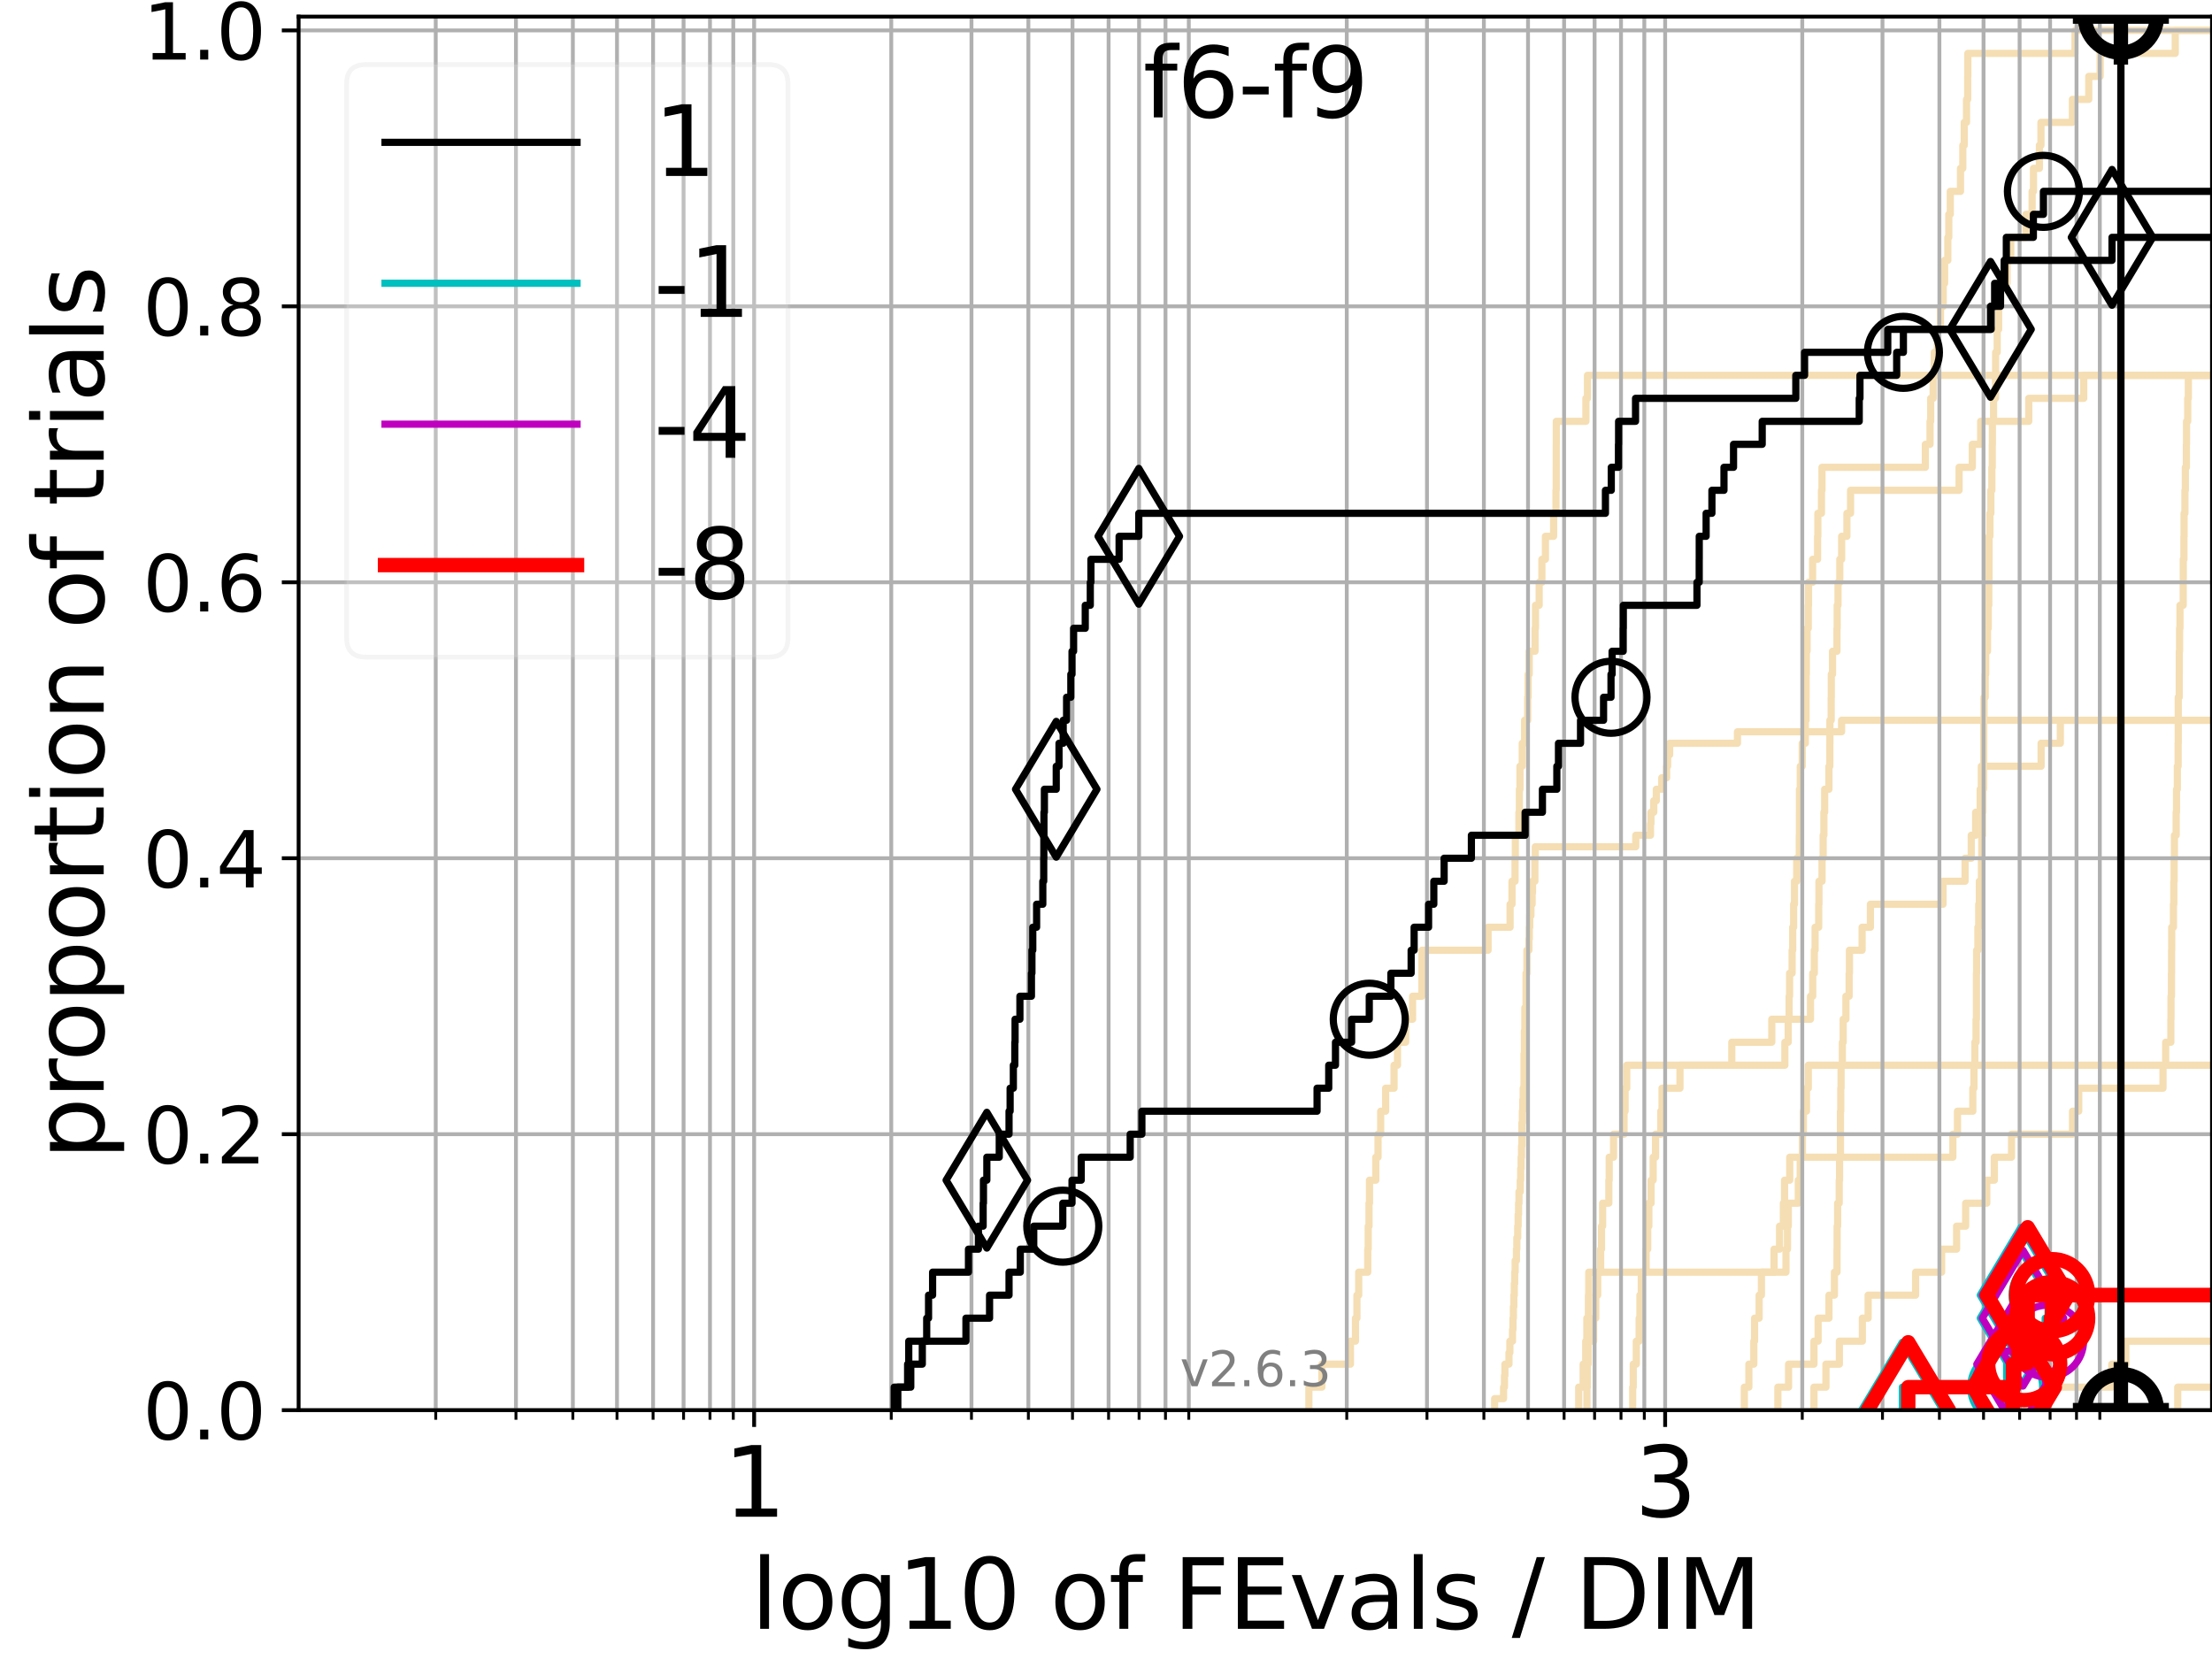 <?xml version="1.0" encoding="utf-8" standalone="no"?>
<!DOCTYPE svg PUBLIC "-//W3C//DTD SVG 1.1//EN"
  "http://www.w3.org/Graphics/SVG/1.1/DTD/svg11.dtd">
<svg xmlns:xlink="http://www.w3.org/1999/xlink" width="460.8pt" height="345.6pt" viewBox="0 0 460.8 345.6" xmlns="http://www.w3.org/2000/svg" version="1.1">
 <defs>
  <style type="text/css">*{stroke-linejoin: round; stroke-linecap: butt}</style>
 </defs>
 <g id="figure_1">
  <g id="patch_1">
   <path d="M 0 345.6 
L 460.8 345.6 
L 460.8 0 
L 0 0 
z
" style="fill: #ffffff"/>
  </g>
  <g id="axes_1">
   <g id="patch_2">
    <path d="M 62.208 293.76 
L 460.8 293.76 
L 460.8 3.456 
L 62.208 3.456 
z
" style="fill: #ffffff"/>
   </g>
   <g id="line2d_1"/>
   <g id="line2d_2">
    <path d="M 370.364 293.76 
L 370.364 288.97 
L 372.592 288.97 
L 372.592 284.179 
L 377.881 284.179 
L 377.881 279.389 
L 378.746 279.389 
L 378.746 274.598 
L 381.006 274.598 
L 381.006 269.808 
L 382.142 269.808 
L 382.142 265.017 
L 382.683 265.017 
L 382.683 260.227 
L 382.706 260.227 
L 382.706 255.436 
L 382.814 255.436 
L 382.814 250.646 
L 383.145 250.646 
L 383.145 245.855 
L 383.213 245.855 
L 383.213 241.065 
L 383.398 241.065 
L 383.398 236.274 
L 383.401 236.274 
L 383.401 231.484 
L 383.467 231.484 
L 383.467 226.693 
L 383.526 226.693 
L 383.526 221.903 
L 383.795 221.903 
L 383.795 217.112 
L 383.968 217.112 
L 383.968 212.322 
L 384.54 212.322 
L 384.54 207.531 
L 385.211 207.531 
L 385.211 202.741 
L 385.271 202.741 
L 385.271 197.95 
L 387.911 197.95 
L 387.911 193.16 
L 389.642 193.16 
L 389.642 188.369 
L 404.772 188.369 
L 404.772 183.579 
L 409.362 183.579 
L 409.362 178.788 
L 410.648 178.788 
L 410.648 173.998 
L 411.568 173.998 
L 411.568 169.207 
L 412.508 169.207 
L 412.508 164.417 
L 412.743 164.417 
L 412.743 159.626 
L 425.202 159.626 
L 425.202 154.836 
L 429.209 154.836 
L 429.209 150.045 
L 429.209 150.045 
L 429.209 150.045 
L 460.8 150.045 
" clip-path="url(#p67c32830f3)" style="fill: none; stroke: #f5deb3; stroke-width: 1.5; stroke-linecap: square"/>
   </g>
   <g id="line2d_3"/>
   <g id="line2d_4"/>
   <g id="line2d_5">
    <path d="M 328.869 293.76 
L 328.869 288.97 
L 329.798 288.97 
L 329.798 284.179 
L 330.339 284.179 
L 330.339 279.389 
L 330.569 279.389 
L 330.569 274.598 
L 330.897 274.598 
L 330.897 269.808 
L 330.965 269.808 
L 330.965 265.017 
L 333.449 265.017 
L 333.449 260.227 
L 333.627 260.227 
L 333.627 255.436 
L 333.857 255.436 
L 333.857 250.646 
L 335.152 250.646 
L 335.152 245.855 
L 335.226 245.855 
L 335.226 241.065 
L 336.134 241.065 
L 336.134 236.274 
L 338.313 236.274 
L 338.313 231.484 
L 338.533 231.484 
L 338.533 226.693 
L 338.885 226.693 
L 338.885 221.903 
L 371.823 221.903 
L 371.823 217.112 
L 372.513 217.112 
L 372.513 212.322 
L 372.703 212.322 
L 372.703 207.531 
L 372.801 207.531 
L 372.801 202.741 
L 373.332 202.741 
L 373.332 197.95 
L 373.451 197.95 
L 373.451 193.16 
L 373.648 193.16 
L 373.648 188.369 
L 373.828 188.369 
L 373.828 183.579 
L 374.29 183.579 
L 374.29 178.788 
L 374.821 178.788 
L 374.821 173.998 
L 374.856 173.998 
L 374.856 169.207 
L 374.862 169.207 
L 374.862 164.417 
L 375.031 164.417 
L 375.031 159.626 
L 375.438 159.626 
L 375.438 154.836 
L 376.088 154.836 
L 376.088 150.045 
L 376.236 150.045 
L 376.236 145.255 
L 376.245 145.255 
L 376.245 140.464 
L 376.295 140.464 
L 376.295 135.674 
L 376.445 135.674 
L 376.445 130.883 
L 376.697 130.883 
L 376.697 126.093 
L 376.751 126.093 
L 376.751 121.302 
L 377.6 121.302 
L 377.6 116.512 
L 378.636 116.512 
L 378.636 111.721 
L 378.693 111.721 
L 378.693 106.931 
L 379.444 106.931 
L 379.444 102.14 
L 379.554 102.14 
L 379.554 97.35 
L 401.086 97.35 
L 401.086 92.559 
L 402.059 92.559 
L 402.059 87.769 
L 402.196 87.769 
L 402.196 82.978 
L 402.708 82.978 
L 402.708 78.188 
L 402.935 78.188 
L 402.935 73.397 
L 403.591 73.397 
L 403.591 68.607 
L 404.229 68.607 
L 404.229 63.816 
L 404.813 63.816 
L 404.813 59.026 
L 405.1 59.026 
L 405.1 54.235 
L 405.773 54.235 
L 405.773 49.445 
L 405.967 49.445 
L 405.967 44.654 
L 406.276 44.654 
L 406.276 39.864 
L 408.407 39.864 
L 408.407 35.073 
L 408.885 35.073 
L 408.885 30.283 
L 409.186 30.283 
L 409.186 25.492 
L 409.667 25.492 
L 409.667 20.702 
L 409.907 20.702 
L 409.907 15.911 
L 409.939 15.911 
L 409.939 11.121 
L 432.26 11.121 
L 432.26 6.33 
L 432.26 6.33 
L 432.26 6.33 
L 460.8 6.33 
" clip-path="url(#p67c32830f3)" style="fill: none; stroke: #f5deb3; stroke-width: 1.5; stroke-linecap: square"/>
   </g>
   <g id="line2d_6">
    <path d="M 377.885 293.76 
L 377.885 288.97 
L 380.377 288.97 
L 380.377 284.179 
L 383.18 284.179 
L 383.18 279.389 
L 387.965 279.389 
L 387.965 274.598 
L 389.167 274.598 
L 389.167 269.808 
L 399.06 269.808 
L 399.06 265.017 
L 404.474 265.017 
L 404.474 260.227 
L 407.592 260.227 
L 407.592 255.436 
L 409.484 255.436 
L 409.484 250.646 
L 413.883 250.646 
L 413.883 245.855 
L 415.453 245.855 
L 415.453 241.065 
L 419.037 241.065 
L 419.037 236.274 
L 431.745 236.274 
L 431.745 231.484 
L 433.037 231.484 
L 433.037 226.693 
L 450.596 226.693 
L 450.596 221.903 
L 461.8 221.903 
" clip-path="url(#p67c32830f3)" style="fill: none; stroke: #f5deb3; stroke-width: 1.5; stroke-linecap: square"/>
   </g>
   <g id="line2d_7">
    <path d="M 311.359 293.76 
L 311.359 291.365 
L 313.216 291.365 
L 313.216 288.97 
L 313.407 288.97 
L 313.407 286.574 
L 313.502 286.574 
L 313.502 284.179 
L 314.348 284.179 
L 314.348 281.784 
L 314.534 281.784 
L 314.534 279.389 
L 315.086 279.389 
L 315.086 276.993 
L 315.177 276.993 
L 315.177 274.598 
L 315.268 274.598 
L 315.268 272.203 
L 315.359 272.203 
L 315.359 269.808 
L 315.449 269.808 
L 315.449 267.412 
L 315.54 267.412 
L 315.54 265.017 
L 315.63 265.017 
L 315.63 262.622 
L 315.9 262.622 
L 315.9 260.227 
L 315.989 260.227 
L 315.989 257.831 
L 316.168 257.831 
L 316.168 255.436 
L 316.257 255.436 
L 316.257 253.041 
L 316.345 253.041 
L 316.345 250.646 
L 316.434 250.646 
L 316.434 248.25 
L 316.698 248.25 
L 316.698 245.855 
L 316.786 245.855 
L 316.786 243.46 
L 316.874 243.46 
L 316.874 241.065 
L 316.961 241.065 
L 316.961 238.669 
L 317.048 238.669 
L 317.048 236.274 
L 317.048 236.274 
L 317.048 233.879 
L 317.135 233.879 
L 317.135 231.484 
L 317.222 231.484 
L 317.222 229.088 
L 317.309 229.088 
L 317.309 226.693 
L 317.482 226.693 
L 317.482 224.298 
L 317.482 224.298 
L 317.482 221.903 
L 317.482 221.903 
L 317.482 219.507 
L 317.568 219.507 
L 317.568 217.112 
L 317.568 217.112 
L 317.568 214.717 
L 317.654 214.717 
L 317.654 212.322 
L 317.654 212.322 
L 317.654 209.926 
L 317.91 209.926 
L 317.91 207.531 
L 317.91 207.531 
L 317.91 205.136 
L 317.91 205.136 
L 317.91 202.741 
L 318.081 202.741 
L 318.081 200.345 
L 318.081 200.345 
L 318.081 197.95 
L 318.503 197.95 
L 318.503 195.555 
L 318.587 195.555 
L 318.587 193.16 
L 318.671 193.16 
L 318.671 190.764 
L 318.922 190.764 
L 318.922 188.369 
L 319.171 188.369 
L 319.171 185.974 
L 319.253 185.974 
L 319.253 183.579 
L 319.746 183.579 
L 319.746 181.183 
L 319.746 181.183 
L 319.746 178.788 
L 319.827 178.788 
L 319.827 176.393 
L 340.764 176.393 
L 340.764 173.998 
L 343.832 173.998 
L 343.832 171.602 
L 343.923 171.602 
L 343.923 169.207 
L 344.509 169.207 
L 344.509 166.812 
L 345.042 166.812 
L 345.042 164.417 
L 346.175 164.417 
L 346.175 162.021 
L 347.193 162.021 
L 347.193 159.626 
L 347.402 159.626 
L 347.402 157.231 
L 347.817 157.231 
L 347.817 154.836 
L 361.942 154.836 
L 361.942 152.44 
L 383.633 152.44 
L 383.633 150.045 
L 383.633 150.045 
L 383.633 150.045 
L 460.8 150.045 
" clip-path="url(#p67c32830f3)" style="fill: none; stroke: #f5deb3; stroke-width: 1.5; stroke-linecap: square"/>
   </g>
   <g id="line2d_8"/>
   <g id="line2d_9"/>
   <g id="line2d_10"/>
   <g id="line2d_11">
    <path d="M 453.662 293.76 
L 453.662 288.97 
L 461.8 288.97 
" clip-path="url(#p67c32830f3)" style="fill: none; stroke: #f5deb3; stroke-width: 1.5; stroke-linecap: square"/>
   </g>
   <g id="line2d_12"/>
   <g id="line2d_13">
    <path d="M 272.665 293.76 
L 272.665 288.97 
L 275.375 288.97 
L 275.375 284.179 
L 281.326 284.179 
L 281.326 279.389 
L 282.374 279.389 
L 282.374 274.598 
L 282.674 274.598 
L 282.674 269.808 
L 283.039 269.808 
L 283.039 265.017 
L 284.93 265.017 
L 284.93 260.227 
L 285.023 260.227 
L 285.023 255.436 
L 285.189 255.436 
L 285.189 250.646 
L 285.29 250.646 
L 285.29 245.855 
L 286.605 245.855 
L 286.605 241.065 
L 287.074 241.065 
L 287.074 236.274 
L 287.624 236.274 
L 287.624 231.484 
L 288.657 231.484 
L 288.657 226.693 
L 290.409 226.693 
L 290.409 221.903 
L 291.125 221.903 
L 291.125 217.112 
L 292.827 217.112 
L 292.827 212.322 
L 294.27 212.322 
L 294.27 207.531 
L 296.204 207.531 
L 296.204 202.741 
L 296.221 202.741 
L 296.221 197.95 
L 309.997 197.95 
L 309.997 193.16 
L 314.577 193.16 
L 314.577 188.369 
L 314.978 188.369 
L 314.978 183.579 
L 315.613 183.579 
L 315.613 178.788 
L 315.674 178.788 
L 315.674 173.998 
L 316.417 173.998 
L 316.417 169.207 
L 316.516 169.207 
L 316.516 164.417 
L 316.636 164.417 
L 316.636 159.626 
L 317.108 159.626 
L 317.108 154.836 
L 317.599 154.836 
L 317.599 150.045 
L 318.246 150.045 
L 318.246 145.255 
L 318.339 145.255 
L 318.339 140.464 
L 318.565 140.464 
L 318.565 135.674 
L 319.778 135.674 
L 319.778 130.883 
L 319.867 130.883 
L 319.867 126.093 
L 320.64 126.093 
L 320.64 121.302 
L 321.208 121.302 
L 321.208 116.512 
L 321.938 116.512 
L 321.938 111.721 
L 323.649 111.721 
L 323.649 106.931 
L 324.135 106.931 
L 324.135 102.14 
L 324.187 102.14 
L 324.187 97.35 
L 324.194 97.35 
L 324.194 92.559 
L 324.208 92.559 
L 324.208 87.769 
L 330.374 87.769 
L 330.374 82.978 
L 330.702 82.978 
L 330.702 78.188 
L 330.702 78.188 
L 330.702 78.188 
L 460.8 78.188 
" clip-path="url(#p67c32830f3)" style="fill: none; stroke: #f5deb3; stroke-width: 1.5; stroke-linecap: square"/>
   </g>
   <g id="line2d_14"/>
   <g id="line2d_15"/>
   <g id="line2d_16">
    <path d="M 425.486 293.76 
L 425.486 288.97 
L 439.928 288.97 
L 439.928 284.179 
L 442.847 284.179 
L 442.847 279.389 
L 442.847 279.389 
L 442.847 279.389 
L 460.8 279.389 
" clip-path="url(#p67c32830f3)" style="fill: none; stroke: #f5deb3; stroke-width: 1.5; stroke-linecap: square"/>
   </g>
   <g id="line2d_17">
    <path d="M 363.382 293.76 
L 363.382 288.97 
L 364.322 288.97 
L 364.322 284.179 
L 365.352 284.179 
L 365.352 279.389 
L 365.513 279.389 
L 365.513 274.598 
L 366.457 274.598 
L 366.457 269.808 
L 366.935 269.808 
L 366.935 265.017 
L 369.569 265.017 
L 369.569 260.227 
L 370.713 260.227 
L 370.713 255.436 
L 371.507 255.436 
L 371.507 250.646 
L 371.759 250.646 
L 371.759 245.855 
L 372.835 245.855 
L 372.835 241.065 
L 375.481 241.065 
L 375.481 236.274 
L 375.675 236.274 
L 375.675 231.484 
L 376.323 231.484 
L 376.323 226.693 
L 376.704 226.693 
L 376.704 221.903 
L 451.152 221.903 
L 451.152 217.112 
L 452.229 217.112 
L 452.229 212.322 
L 452.26 212.322 
L 452.26 207.531 
L 452.354 207.531 
L 452.354 202.741 
L 452.377 202.741 
L 452.377 197.95 
L 452.411 197.95 
L 452.411 193.16 
L 452.767 193.16 
L 452.767 188.369 
L 452.847 188.369 
L 452.847 183.579 
L 452.909 183.579 
L 452.909 178.788 
L 452.976 178.788 
L 452.976 173.998 
L 453.335 173.998 
L 453.335 169.207 
L 453.411 169.207 
L 453.411 164.417 
L 453.58 164.417 
L 453.58 159.626 
L 453.744 159.626 
L 453.744 154.836 
L 453.769 154.836 
L 453.769 150.045 
L 453.769 150.045 
L 453.769 145.255 
L 453.975 145.255 
L 453.975 140.464 
L 453.983 140.464 
L 453.983 135.674 
L 454.044 135.674 
L 454.044 130.883 
L 454.128 130.883 
L 454.128 126.093 
L 454.804 126.093 
L 454.804 121.302 
L 454.817 121.302 
L 454.817 116.512 
L 454.951 116.512 
L 454.951 111.721 
L 454.984 111.721 
L 454.984 106.931 
L 455.161 106.931 
L 455.161 102.14 
L 455.249 102.14 
L 455.249 97.35 
L 455.467 97.35 
L 455.467 92.559 
L 455.496 92.559 
L 455.496 87.769 
L 455.743 87.769 
L 455.743 82.978 
L 455.875 82.978 
L 455.875 78.188 
L 461.8 78.188 
" clip-path="url(#p67c32830f3)" style="fill: none; stroke: #f5deb3; stroke-width: 1.5; stroke-linecap: square"/>
   </g>
   <g id="line2d_18">
    <path d="M 340.118 293.76 
L 340.118 288.97 
L 340.235 288.97 
L 340.235 284.179 
L 340.87 284.179 
L 340.87 279.389 
L 341.465 279.389 
L 341.465 274.598 
L 341.626 274.598 
L 341.626 269.808 
L 341.911 269.808 
L 341.911 265.017 
L 342.919 265.017 
L 342.919 260.227 
L 343.251 260.227 
L 343.251 255.436 
L 343.489 255.436 
L 343.489 250.646 
L 343.955 250.646 
L 343.955 245.855 
L 344.381 245.855 
L 344.381 241.065 
L 344.882 241.065 
L 344.882 236.274 
L 345.964 236.274 
L 345.964 231.484 
L 346.23 231.484 
L 346.23 226.693 
L 349.968 226.693 
L 349.968 221.903 
L 360.767 221.903 
L 360.767 217.112 
L 369.096 217.112 
L 369.096 212.322 
L 377.16 212.322 
L 377.16 207.531 
L 377.624 207.531 
L 377.624 202.741 
L 377.954 202.741 
L 377.954 197.95 
L 378.119 197.95 
L 378.119 193.16 
L 378.868 193.16 
L 378.868 188.369 
L 378.919 188.369 
L 378.919 183.579 
L 379.567 183.579 
L 379.567 178.788 
L 379.796 178.788 
L 379.796 173.998 
L 379.952 173.998 
L 379.952 169.207 
L 380.109 169.207 
L 380.109 164.417 
L 381.002 164.417 
L 381.002 159.626 
L 381.19 159.626 
L 381.19 154.836 
L 381.2 154.836 
L 381.2 150.045 
L 381.466 150.045 
L 381.466 145.255 
L 381.494 145.255 
L 381.494 140.464 
L 381.747 140.464 
L 381.747 135.674 
L 382.674 135.674 
L 382.674 130.883 
L 382.715 130.883 
L 382.715 126.093 
L 382.894 126.093 
L 382.894 121.302 
L 383.262 121.302 
L 383.262 116.512 
L 383.648 116.512 
L 383.648 111.721 
L 384.746 111.721 
L 384.746 106.931 
L 385.506 106.931 
L 385.506 102.14 
L 408.112 102.14 
L 408.112 97.35 
L 410.868 97.35 
L 410.868 92.559 
L 412.607 92.559 
L 412.607 87.769 
L 422.626 87.769 
L 422.626 82.978 
L 434.082 82.978 
L 434.082 78.188 
L 434.082 78.188 
L 434.082 78.188 
L 460.8 78.188 
" clip-path="url(#p67c32830f3)" style="fill: none; stroke: #f5deb3; stroke-width: 1.5; stroke-linecap: square"/>
   </g>
   <g id="line2d_19">
    <path d="M 330.591 293.76 
L 330.591 288.97 
L 330.681 288.97 
L 330.681 284.179 
L 330.839 284.179 
L 330.839 279.389 
L 331.982 279.389 
L 331.982 274.598 
L 332.432 274.598 
L 332.432 269.808 
L 332.822 269.808 
L 332.822 265.017 
L 372.052 265.017 
L 372.052 260.227 
L 372.365 260.227 
L 372.365 255.436 
L 372.535 255.436 
L 372.535 250.646 
L 374.617 250.646 
L 374.617 245.855 
L 375.014 245.855 
L 375.014 241.065 
L 406.82 241.065 
L 406.82 236.274 
L 407.774 236.274 
L 407.774 231.484 
L 410.976 231.484 
L 410.976 226.693 
L 411.21 226.693 
L 411.21 221.903 
L 411.396 221.903 
L 411.396 217.112 
L 411.652 217.112 
L 411.652 212.322 
L 411.725 212.322 
L 411.725 207.531 
L 411.726 207.531 
L 411.726 202.741 
L 411.767 202.741 
L 411.767 197.95 
L 412.033 197.95 
L 412.033 193.16 
L 412.205 193.16 
L 412.205 188.369 
L 412.331 188.369 
L 412.331 183.579 
L 412.768 183.579 
L 412.768 178.788 
L 412.842 178.788 
L 412.842 173.998 
L 413.001 173.998 
L 413.001 169.207 
L 413.076 169.207 
L 413.076 164.417 
L 413.215 164.417 
L 413.215 159.626 
L 413.246 159.626 
L 413.246 154.836 
L 413.253 154.836 
L 413.253 150.045 
L 413.305 150.045 
L 413.305 145.255 
L 413.557 145.255 
L 413.557 140.464 
L 413.659 140.464 
L 413.659 135.674 
L 414.031 135.674 
L 414.031 130.883 
L 414.193 130.883 
L 414.193 126.093 
L 414.305 126.093 
L 414.305 121.302 
L 414.352 121.302 
L 414.352 116.512 
L 414.355 116.512 
L 414.355 111.721 
L 414.535 111.721 
L 414.535 106.931 
L 414.737 106.931 
L 414.737 102.14 
L 414.944 102.14 
L 414.944 97.35 
L 415.026 97.35 
L 415.026 92.559 
L 415.054 92.559 
L 415.054 87.769 
L 415.296 87.769 
L 415.296 82.978 
L 415.694 82.978 
L 415.694 78.188 
L 415.726 78.188 
L 415.726 73.397 
L 416.05 73.397 
L 416.05 68.607 
L 416.359 68.607 
L 416.359 63.816 
L 416.783 63.816 
L 416.783 59.026 
L 418.115 59.026 
L 418.115 54.235 
L 418.884 54.235 
L 418.884 49.445 
L 422.045 49.445 
L 422.045 44.654 
L 423.328 44.654 
L 423.328 39.864 
L 423.61 39.864 
L 423.61 35.073 
L 424.843 35.073 
L 424.843 30.283 
L 425.167 30.283 
L 425.167 25.492 
L 431.723 25.492 
L 431.723 20.702 
L 435.126 20.702 
L 435.126 15.911 
L 437.499 15.911 
L 437.499 11.121 
L 453.145 11.121 
L 453.145 6.33 
L 453.145 6.33 
L 453.145 6.33 
L 460.8 6.33 
" clip-path="url(#p67c32830f3)" style="fill: none; stroke: #f5deb3; stroke-width: 1.5; stroke-linecap: square"/>
   </g>
   <g id="line2d_20"/>
   <g id="matplotlib.axis_1">
    <g id="xtick_1">
     <g id="line2d_21">
      <path d="M 157.099 293.76 
L 157.099 3.456 
" clip-path="url(#p67c32830f3)" style="fill: none; stroke: #b0b0b0; stroke-width: 0.8; stroke-linecap: square"/>
     </g>
     <g id="line2d_22">
      <defs>
       <path id="md22afd70c8" d="M 0 0 
L 0 3.5 
" style="stroke: #000000; stroke-width: 0.8"/>
      </defs>
      <g>
       <use xlink:href="#md22afd70c8" x="157.099" y="293.76" style="stroke: #000000; stroke-width: 0.8"/>
      </g>
     </g>
     <g id="text_1">
      <!-- 1 -->
      <g transform="translate(150.737 315.957) scale(0.2 -0.2)">
       <defs>
        <path id="DejaVuSans-31" d="M 794 531 
L 1825 531 
L 1825 4091 
L 703 3866 
L 703 4441 
L 1819 4666 
L 2450 4666 
L 2450 531 
L 3481 531 
L 3481 0 
L 794 0 
L 794 531 
z
" transform="scale(0.016)"/>
       </defs>
       <use xlink:href="#DejaVuSans-31"/>
      </g>
     </g>
    </g>
    <g id="xtick_2">
     <g id="line2d_23">
      <path d="M 346.881 293.76 
L 346.881 3.456 
" clip-path="url(#p67c32830f3)" style="fill: none; stroke: #b0b0b0; stroke-width: 0.8; stroke-linecap: square"/>
     </g>
     <g id="line2d_24">
      <g>
       <use xlink:href="#md22afd70c8" x="346.881" y="293.76" style="stroke: #000000; stroke-width: 0.8"/>
      </g>
     </g>
     <g id="text_2">
      <!-- 3 -->
      <g transform="translate(340.519 315.957) scale(0.2 -0.2)">
       <defs>
        <path id="DejaVuSans-33" d="M 2597 2516 
Q 3050 2419 3304 2112 
Q 3559 1806 3559 1356 
Q 3559 666 3084 287 
Q 2609 -91 1734 -91 
Q 1441 -91 1130 -33 
Q 819 25 488 141 
L 488 750 
Q 750 597 1062 519 
Q 1375 441 1716 441 
Q 2309 441 2620 675 
Q 2931 909 2931 1356 
Q 2931 1769 2642 2001 
Q 2353 2234 1838 2234 
L 1294 2234 
L 1294 2753 
L 1863 2753 
Q 2328 2753 2575 2939 
Q 2822 3125 2822 3475 
Q 2822 3834 2567 4026 
Q 2313 4219 1838 4219 
Q 1578 4219 1281 4162 
Q 984 4106 628 3988 
L 628 4550 
Q 988 4650 1302 4700 
Q 1616 4750 1894 4750 
Q 2613 4750 3031 4423 
Q 3450 4097 3450 3541 
Q 3450 3153 3228 2886 
Q 3006 2619 2597 2516 
z
" transform="scale(0.016)"/>
       </defs>
       <use xlink:href="#DejaVuSans-33"/>
      </g>
     </g>
    </g>
    <g id="xtick_3">
     <g id="line2d_25">
      <path d="M 90.773 293.76 
L 90.773 3.456 
" clip-path="url(#p67c32830f3)" style="fill: none; stroke: #b0b0b0; stroke-width: 0.8; stroke-linecap: square"/>
     </g>
     <g id="line2d_26">
      <defs>
       <path id="md83650f9a9" d="M 0 0 
L 0 2 
" style="stroke: #000000; stroke-width: 0.6"/>
      </defs>
      <g>
       <use xlink:href="#md83650f9a9" x="90.773" y="293.76" style="stroke: #000000; stroke-width: 0.6"/>
      </g>
     </g>
    </g>
    <g id="xtick_4">
     <g id="line2d_27">
      <path d="M 107.483 293.76 
L 107.483 3.456 
" clip-path="url(#p67c32830f3)" style="fill: none; stroke: #b0b0b0; stroke-width: 0.8; stroke-linecap: square"/>
     </g>
     <g id="line2d_28">
      <g>
       <use xlink:href="#md83650f9a9" x="107.483" y="293.76" style="stroke: #000000; stroke-width: 0.6"/>
      </g>
     </g>
    </g>
    <g id="xtick_5">
     <g id="line2d_29">
      <path d="M 119.338 293.76 
L 119.338 3.456 
" clip-path="url(#p67c32830f3)" style="fill: none; stroke: #b0b0b0; stroke-width: 0.8; stroke-linecap: square"/>
     </g>
     <g id="line2d_30">
      <g>
       <use xlink:href="#md83650f9a9" x="119.338" y="293.76" style="stroke: #000000; stroke-width: 0.6"/>
      </g>
     </g>
    </g>
    <g id="xtick_6">
     <g id="line2d_31">
      <path d="M 128.534 293.76 
L 128.534 3.456 
" clip-path="url(#p67c32830f3)" style="fill: none; stroke: #b0b0b0; stroke-width: 0.8; stroke-linecap: square"/>
     </g>
     <g id="line2d_32">
      <g>
       <use xlink:href="#md83650f9a9" x="128.534" y="293.76" style="stroke: #000000; stroke-width: 0.6"/>
      </g>
     </g>
    </g>
    <g id="xtick_7">
     <g id="line2d_33">
      <path d="M 136.048 293.76 
L 136.048 3.456 
" clip-path="url(#p67c32830f3)" style="fill: none; stroke: #b0b0b0; stroke-width: 0.8; stroke-linecap: square"/>
     </g>
     <g id="line2d_34">
      <g>
       <use xlink:href="#md83650f9a9" x="136.048" y="293.76" style="stroke: #000000; stroke-width: 0.6"/>
      </g>
     </g>
    </g>
    <g id="xtick_8">
     <g id="line2d_35">
      <path d="M 142.4 293.76 
L 142.4 3.456 
" clip-path="url(#p67c32830f3)" style="fill: none; stroke: #b0b0b0; stroke-width: 0.8; stroke-linecap: square"/>
     </g>
     <g id="line2d_36">
      <g>
       <use xlink:href="#md83650f9a9" x="142.4" y="293.76" style="stroke: #000000; stroke-width: 0.6"/>
      </g>
     </g>
    </g>
    <g id="xtick_9">
     <g id="line2d_37">
      <path d="M 147.903 293.76 
L 147.903 3.456 
" clip-path="url(#p67c32830f3)" style="fill: none; stroke: #b0b0b0; stroke-width: 0.8; stroke-linecap: square"/>
     </g>
     <g id="line2d_38">
      <g>
       <use xlink:href="#md83650f9a9" x="147.903" y="293.76" style="stroke: #000000; stroke-width: 0.6"/>
      </g>
     </g>
    </g>
    <g id="xtick_10">
     <g id="line2d_39">
      <path d="M 152.757 293.76 
L 152.757 3.456 
" clip-path="url(#p67c32830f3)" style="fill: none; stroke: #b0b0b0; stroke-width: 0.8; stroke-linecap: square"/>
     </g>
     <g id="line2d_40">
      <g>
       <use xlink:href="#md83650f9a9" x="152.757" y="293.76" style="stroke: #000000; stroke-width: 0.6"/>
      </g>
     </g>
    </g>
    <g id="xtick_11">
     <g id="line2d_41">
      <path d="M 185.664 293.76 
L 185.664 3.456 
" clip-path="url(#p67c32830f3)" style="fill: none; stroke: #b0b0b0; stroke-width: 0.8; stroke-linecap: square"/>
     </g>
     <g id="line2d_42">
      <g>
       <use xlink:href="#md83650f9a9" x="185.664" y="293.76" style="stroke: #000000; stroke-width: 0.6"/>
      </g>
     </g>
    </g>
    <g id="xtick_12">
     <g id="line2d_43">
      <path d="M 202.374 293.76 
L 202.374 3.456 
" clip-path="url(#p67c32830f3)" style="fill: none; stroke: #b0b0b0; stroke-width: 0.8; stroke-linecap: square"/>
     </g>
     <g id="line2d_44">
      <g>
       <use xlink:href="#md83650f9a9" x="202.374" y="293.76" style="stroke: #000000; stroke-width: 0.6"/>
      </g>
     </g>
    </g>
    <g id="xtick_13">
     <g id="line2d_45">
      <path d="M 214.229 293.76 
L 214.229 3.456 
" clip-path="url(#p67c32830f3)" style="fill: none; stroke: #b0b0b0; stroke-width: 0.8; stroke-linecap: square"/>
     </g>
     <g id="line2d_46">
      <g>
       <use xlink:href="#md83650f9a9" x="214.229" y="293.76" style="stroke: #000000; stroke-width: 0.6"/>
      </g>
     </g>
    </g>
    <g id="xtick_14">
     <g id="line2d_47">
      <path d="M 223.425 293.76 
L 223.425 3.456 
" clip-path="url(#p67c32830f3)" style="fill: none; stroke: #b0b0b0; stroke-width: 0.8; stroke-linecap: square"/>
     </g>
     <g id="line2d_48">
      <g>
       <use xlink:href="#md83650f9a9" x="223.425" y="293.76" style="stroke: #000000; stroke-width: 0.6"/>
      </g>
     </g>
    </g>
    <g id="xtick_15">
     <g id="line2d_49">
      <path d="M 230.939 293.76 
L 230.939 3.456 
" clip-path="url(#p67c32830f3)" style="fill: none; stroke: #b0b0b0; stroke-width: 0.8; stroke-linecap: square"/>
     </g>
     <g id="line2d_50">
      <g>
       <use xlink:href="#md83650f9a9" x="230.939" y="293.76" style="stroke: #000000; stroke-width: 0.6"/>
      </g>
     </g>
    </g>
    <g id="xtick_16">
     <g id="line2d_51">
      <path d="M 237.291 293.76 
L 237.291 3.456 
" clip-path="url(#p67c32830f3)" style="fill: none; stroke: #b0b0b0; stroke-width: 0.8; stroke-linecap: square"/>
     </g>
     <g id="line2d_52">
      <g>
       <use xlink:href="#md83650f9a9" x="237.291" y="293.76" style="stroke: #000000; stroke-width: 0.6"/>
      </g>
     </g>
    </g>
    <g id="xtick_17">
     <g id="line2d_53">
      <path d="M 242.794 293.76 
L 242.794 3.456 
" clip-path="url(#p67c32830f3)" style="fill: none; stroke: #b0b0b0; stroke-width: 0.8; stroke-linecap: square"/>
     </g>
     <g id="line2d_54">
      <g>
       <use xlink:href="#md83650f9a9" x="242.794" y="293.76" style="stroke: #000000; stroke-width: 0.6"/>
      </g>
     </g>
    </g>
    <g id="xtick_18">
     <g id="line2d_55">
      <path d="M 247.648 293.76 
L 247.648 3.456 
" clip-path="url(#p67c32830f3)" style="fill: none; stroke: #b0b0b0; stroke-width: 0.8; stroke-linecap: square"/>
     </g>
     <g id="line2d_56">
      <g>
       <use xlink:href="#md83650f9a9" x="247.648" y="293.76" style="stroke: #000000; stroke-width: 0.6"/>
      </g>
     </g>
    </g>
    <g id="xtick_19">
     <g id="line2d_57">
      <path d="M 280.555 293.76 
L 280.555 3.456 
" clip-path="url(#p67c32830f3)" style="fill: none; stroke: #b0b0b0; stroke-width: 0.8; stroke-linecap: square"/>
     </g>
     <g id="line2d_58">
      <g>
       <use xlink:href="#md83650f9a9" x="280.555" y="293.76" style="stroke: #000000; stroke-width: 0.6"/>
      </g>
     </g>
    </g>
    <g id="xtick_20">
     <g id="line2d_59">
      <path d="M 297.265 293.76 
L 297.265 3.456 
" clip-path="url(#p67c32830f3)" style="fill: none; stroke: #b0b0b0; stroke-width: 0.8; stroke-linecap: square"/>
     </g>
     <g id="line2d_60">
      <g>
       <use xlink:href="#md83650f9a9" x="297.265" y="293.76" style="stroke: #000000; stroke-width: 0.6"/>
      </g>
     </g>
    </g>
    <g id="xtick_21">
     <g id="line2d_61">
      <path d="M 309.12 293.76 
L 309.12 3.456 
" clip-path="url(#p67c32830f3)" style="fill: none; stroke: #b0b0b0; stroke-width: 0.8; stroke-linecap: square"/>
     </g>
     <g id="line2d_62">
      <g>
       <use xlink:href="#md83650f9a9" x="309.12" y="293.76" style="stroke: #000000; stroke-width: 0.6"/>
      </g>
     </g>
    </g>
    <g id="xtick_22">
     <g id="line2d_63">
      <path d="M 318.316 293.76 
L 318.316 3.456 
" clip-path="url(#p67c32830f3)" style="fill: none; stroke: #b0b0b0; stroke-width: 0.8; stroke-linecap: square"/>
     </g>
     <g id="line2d_64">
      <g>
       <use xlink:href="#md83650f9a9" x="318.316" y="293.76" style="stroke: #000000; stroke-width: 0.6"/>
      </g>
     </g>
    </g>
    <g id="xtick_23">
     <g id="line2d_65">
      <path d="M 325.83 293.76 
L 325.83 3.456 
" clip-path="url(#p67c32830f3)" style="fill: none; stroke: #b0b0b0; stroke-width: 0.8; stroke-linecap: square"/>
     </g>
     <g id="line2d_66">
      <g>
       <use xlink:href="#md83650f9a9" x="325.83" y="293.76" style="stroke: #000000; stroke-width: 0.6"/>
      </g>
     </g>
    </g>
    <g id="xtick_24">
     <g id="line2d_67">
      <path d="M 332.183 293.76 
L 332.183 3.456 
" clip-path="url(#p67c32830f3)" style="fill: none; stroke: #b0b0b0; stroke-width: 0.8; stroke-linecap: square"/>
     </g>
     <g id="line2d_68">
      <g>
       <use xlink:href="#md83650f9a9" x="332.183" y="293.76" style="stroke: #000000; stroke-width: 0.6"/>
      </g>
     </g>
    </g>
    <g id="xtick_25">
     <g id="line2d_69">
      <path d="M 337.685 293.76 
L 337.685 3.456 
" clip-path="url(#p67c32830f3)" style="fill: none; stroke: #b0b0b0; stroke-width: 0.8; stroke-linecap: square"/>
     </g>
     <g id="line2d_70">
      <g>
       <use xlink:href="#md83650f9a9" x="337.685" y="293.76" style="stroke: #000000; stroke-width: 0.6"/>
      </g>
     </g>
    </g>
    <g id="xtick_26">
     <g id="line2d_71">
      <path d="M 342.539 293.76 
L 342.539 3.456 
" clip-path="url(#p67c32830f3)" style="fill: none; stroke: #b0b0b0; stroke-width: 0.8; stroke-linecap: square"/>
     </g>
     <g id="line2d_72">
      <g>
       <use xlink:href="#md83650f9a9" x="342.539" y="293.76" style="stroke: #000000; stroke-width: 0.6"/>
      </g>
     </g>
    </g>
    <g id="xtick_27">
     <g id="line2d_73">
      <path d="M 375.446 293.76 
L 375.446 3.456 
" clip-path="url(#p67c32830f3)" style="fill: none; stroke: #b0b0b0; stroke-width: 0.8; stroke-linecap: square"/>
     </g>
     <g id="line2d_74">
      <g>
       <use xlink:href="#md83650f9a9" x="375.446" y="293.76" style="stroke: #000000; stroke-width: 0.6"/>
      </g>
     </g>
    </g>
    <g id="xtick_28">
     <g id="line2d_75">
      <path d="M 392.156 293.76 
L 392.156 3.456 
" clip-path="url(#p67c32830f3)" style="fill: none; stroke: #b0b0b0; stroke-width: 0.8; stroke-linecap: square"/>
     </g>
     <g id="line2d_76">
      <g>
       <use xlink:href="#md83650f9a9" x="392.156" y="293.76" style="stroke: #000000; stroke-width: 0.6"/>
      </g>
     </g>
    </g>
    <g id="xtick_29">
     <g id="line2d_77">
      <path d="M 404.012 293.76 
L 404.012 3.456 
" clip-path="url(#p67c32830f3)" style="fill: none; stroke: #b0b0b0; stroke-width: 0.8; stroke-linecap: square"/>
     </g>
     <g id="line2d_78">
      <g>
       <use xlink:href="#md83650f9a9" x="404.012" y="293.76" style="stroke: #000000; stroke-width: 0.6"/>
      </g>
     </g>
    </g>
    <g id="xtick_30">
     <g id="line2d_79">
      <path d="M 413.207 293.76 
L 413.207 3.456 
" clip-path="url(#p67c32830f3)" style="fill: none; stroke: #b0b0b0; stroke-width: 0.8; stroke-linecap: square"/>
     </g>
     <g id="line2d_80">
      <g>
       <use xlink:href="#md83650f9a9" x="413.207" y="293.76" style="stroke: #000000; stroke-width: 0.6"/>
      </g>
     </g>
    </g>
    <g id="xtick_31">
     <g id="line2d_81">
      <path d="M 420.721 293.76 
L 420.721 3.456 
" clip-path="url(#p67c32830f3)" style="fill: none; stroke: #b0b0b0; stroke-width: 0.8; stroke-linecap: square"/>
     </g>
     <g id="line2d_82">
      <g>
       <use xlink:href="#md83650f9a9" x="420.721" y="293.76" style="stroke: #000000; stroke-width: 0.6"/>
      </g>
     </g>
    </g>
    <g id="xtick_32">
     <g id="line2d_83">
      <path d="M 427.074 293.76 
L 427.074 3.456 
" clip-path="url(#p67c32830f3)" style="fill: none; stroke: #b0b0b0; stroke-width: 0.8; stroke-linecap: square"/>
     </g>
     <g id="line2d_84">
      <g>
       <use xlink:href="#md83650f9a9" x="427.074" y="293.76" style="stroke: #000000; stroke-width: 0.6"/>
      </g>
     </g>
    </g>
    <g id="xtick_33">
     <g id="line2d_85">
      <path d="M 432.577 293.76 
L 432.577 3.456 
" clip-path="url(#p67c32830f3)" style="fill: none; stroke: #b0b0b0; stroke-width: 0.8; stroke-linecap: square"/>
     </g>
     <g id="line2d_86">
      <g>
       <use xlink:href="#md83650f9a9" x="432.577" y="293.76" style="stroke: #000000; stroke-width: 0.6"/>
      </g>
     </g>
    </g>
    <g id="xtick_34">
     <g id="line2d_87">
      <path d="M 437.43 293.76 
L 437.43 3.456 
" clip-path="url(#p67c32830f3)" style="fill: none; stroke: #b0b0b0; stroke-width: 0.8; stroke-linecap: square"/>
     </g>
     <g id="line2d_88">
      <g>
       <use xlink:href="#md83650f9a9" x="437.43" y="293.76" style="stroke: #000000; stroke-width: 0.6"/>
      </g>
     </g>
    </g>
    <g id="text_3">
     <!-- log10 of FEvals / DIM -->
     <g transform="translate(156.431 339.313) scale(0.2 -0.2)">
      <defs>
       <path id="DejaVuSans-6c" d="M 603 4863 
L 1178 4863 
L 1178 0 
L 603 0 
L 603 4863 
z
" transform="scale(0.016)"/>
       <path id="DejaVuSans-6f" d="M 1959 3097 
Q 1497 3097 1228 2736 
Q 959 2375 959 1747 
Q 959 1119 1226 758 
Q 1494 397 1959 397 
Q 2419 397 2687 759 
Q 2956 1122 2956 1747 
Q 2956 2369 2687 2733 
Q 2419 3097 1959 3097 
z
M 1959 3584 
Q 2709 3584 3137 3096 
Q 3566 2609 3566 1747 
Q 3566 888 3137 398 
Q 2709 -91 1959 -91 
Q 1206 -91 779 398 
Q 353 888 353 1747 
Q 353 2609 779 3096 
Q 1206 3584 1959 3584 
z
" transform="scale(0.016)"/>
       <path id="DejaVuSans-67" d="M 2906 1791 
Q 2906 2416 2648 2759 
Q 2391 3103 1925 3103 
Q 1463 3103 1205 2759 
Q 947 2416 947 1791 
Q 947 1169 1205 825 
Q 1463 481 1925 481 
Q 2391 481 2648 825 
Q 2906 1169 2906 1791 
z
M 3481 434 
Q 3481 -459 3084 -895 
Q 2688 -1331 1869 -1331 
Q 1566 -1331 1297 -1286 
Q 1028 -1241 775 -1147 
L 775 -588 
Q 1028 -725 1275 -790 
Q 1522 -856 1778 -856 
Q 2344 -856 2625 -561 
Q 2906 -266 2906 331 
L 2906 616 
Q 2728 306 2450 153 
Q 2172 0 1784 0 
Q 1141 0 747 490 
Q 353 981 353 1791 
Q 353 2603 747 3093 
Q 1141 3584 1784 3584 
Q 2172 3584 2450 3431 
Q 2728 3278 2906 2969 
L 2906 3500 
L 3481 3500 
L 3481 434 
z
" transform="scale(0.016)"/>
       <path id="DejaVuSans-30" d="M 2034 4250 
Q 1547 4250 1301 3770 
Q 1056 3291 1056 2328 
Q 1056 1369 1301 889 
Q 1547 409 2034 409 
Q 2525 409 2770 889 
Q 3016 1369 3016 2328 
Q 3016 3291 2770 3770 
Q 2525 4250 2034 4250 
z
M 2034 4750 
Q 2819 4750 3233 4129 
Q 3647 3509 3647 2328 
Q 3647 1150 3233 529 
Q 2819 -91 2034 -91 
Q 1250 -91 836 529 
Q 422 1150 422 2328 
Q 422 3509 836 4129 
Q 1250 4750 2034 4750 
z
" transform="scale(0.016)"/>
       <path id="DejaVuSans-20" transform="scale(0.016)"/>
       <path id="DejaVuSans-66" d="M 2375 4863 
L 2375 4384 
L 1825 4384 
Q 1516 4384 1395 4259 
Q 1275 4134 1275 3809 
L 1275 3500 
L 2222 3500 
L 2222 3053 
L 1275 3053 
L 1275 0 
L 697 0 
L 697 3053 
L 147 3053 
L 147 3500 
L 697 3500 
L 697 3744 
Q 697 4328 969 4595 
Q 1241 4863 1831 4863 
L 2375 4863 
z
" transform="scale(0.016)"/>
       <path id="DejaVuSans-46" d="M 628 4666 
L 3309 4666 
L 3309 4134 
L 1259 4134 
L 1259 2759 
L 3109 2759 
L 3109 2228 
L 1259 2228 
L 1259 0 
L 628 0 
L 628 4666 
z
" transform="scale(0.016)"/>
       <path id="DejaVuSans-45" d="M 628 4666 
L 3578 4666 
L 3578 4134 
L 1259 4134 
L 1259 2753 
L 3481 2753 
L 3481 2222 
L 1259 2222 
L 1259 531 
L 3634 531 
L 3634 0 
L 628 0 
L 628 4666 
z
" transform="scale(0.016)"/>
       <path id="DejaVuSans-76" d="M 191 3500 
L 800 3500 
L 1894 563 
L 2988 3500 
L 3597 3500 
L 2284 0 
L 1503 0 
L 191 3500 
z
" transform="scale(0.016)"/>
       <path id="DejaVuSans-61" d="M 2194 1759 
Q 1497 1759 1228 1600 
Q 959 1441 959 1056 
Q 959 750 1161 570 
Q 1363 391 1709 391 
Q 2188 391 2477 730 
Q 2766 1069 2766 1631 
L 2766 1759 
L 2194 1759 
z
M 3341 1997 
L 3341 0 
L 2766 0 
L 2766 531 
Q 2569 213 2275 61 
Q 1981 -91 1556 -91 
Q 1019 -91 701 211 
Q 384 513 384 1019 
Q 384 1609 779 1909 
Q 1175 2209 1959 2209 
L 2766 2209 
L 2766 2266 
Q 2766 2663 2505 2880 
Q 2244 3097 1772 3097 
Q 1472 3097 1187 3025 
Q 903 2953 641 2809 
L 641 3341 
Q 956 3463 1253 3523 
Q 1550 3584 1831 3584 
Q 2591 3584 2966 3190 
Q 3341 2797 3341 1997 
z
" transform="scale(0.016)"/>
       <path id="DejaVuSans-73" d="M 2834 3397 
L 2834 2853 
Q 2591 2978 2328 3040 
Q 2066 3103 1784 3103 
Q 1356 3103 1142 2972 
Q 928 2841 928 2578 
Q 928 2378 1081 2264 
Q 1234 2150 1697 2047 
L 1894 2003 
Q 2506 1872 2764 1633 
Q 3022 1394 3022 966 
Q 3022 478 2636 193 
Q 2250 -91 1575 -91 
Q 1294 -91 989 -36 
Q 684 19 347 128 
L 347 722 
Q 666 556 975 473 
Q 1284 391 1588 391 
Q 1994 391 2212 530 
Q 2431 669 2431 922 
Q 2431 1156 2273 1281 
Q 2116 1406 1581 1522 
L 1381 1569 
Q 847 1681 609 1914 
Q 372 2147 372 2553 
Q 372 3047 722 3315 
Q 1072 3584 1716 3584 
Q 2034 3584 2315 3537 
Q 2597 3491 2834 3397 
z
" transform="scale(0.016)"/>
       <path id="DejaVuSans-2f" d="M 1625 4666 
L 2156 4666 
L 531 -594 
L 0 -594 
L 1625 4666 
z
" transform="scale(0.016)"/>
       <path id="DejaVuSans-44" d="M 1259 4147 
L 1259 519 
L 2022 519 
Q 2988 519 3436 956 
Q 3884 1394 3884 2338 
Q 3884 3275 3436 3711 
Q 2988 4147 2022 4147 
L 1259 4147 
z
M 628 4666 
L 1925 4666 
Q 3281 4666 3915 4102 
Q 4550 3538 4550 2338 
Q 4550 1131 3912 565 
Q 3275 0 1925 0 
L 628 0 
L 628 4666 
z
" transform="scale(0.016)"/>
       <path id="DejaVuSans-49" d="M 628 4666 
L 1259 4666 
L 1259 0 
L 628 0 
L 628 4666 
z
" transform="scale(0.016)"/>
       <path id="DejaVuSans-4d" d="M 628 4666 
L 1569 4666 
L 2759 1491 
L 3956 4666 
L 4897 4666 
L 4897 0 
L 4281 0 
L 4281 4097 
L 3078 897 
L 2444 897 
L 1241 4097 
L 1241 0 
L 628 0 
L 628 4666 
z
" transform="scale(0.016)"/>
      </defs>
      <use xlink:href="#DejaVuSans-6c"/>
      <use xlink:href="#DejaVuSans-6f" x="27.783"/>
      <use xlink:href="#DejaVuSans-67" x="88.965"/>
      <use xlink:href="#DejaVuSans-31" x="152.441"/>
      <use xlink:href="#DejaVuSans-30" x="216.064"/>
      <use xlink:href="#DejaVuSans-20" x="279.688"/>
      <use xlink:href="#DejaVuSans-6f" x="311.475"/>
      <use xlink:href="#DejaVuSans-66" x="372.656"/>
      <use xlink:href="#DejaVuSans-20" x="407.861"/>
      <use xlink:href="#DejaVuSans-46" x="439.648"/>
      <use xlink:href="#DejaVuSans-45" x="497.168"/>
      <use xlink:href="#DejaVuSans-76" x="560.352"/>
      <use xlink:href="#DejaVuSans-61" x="619.531"/>
      <use xlink:href="#DejaVuSans-6c" x="680.811"/>
      <use xlink:href="#DejaVuSans-73" x="708.594"/>
      <use xlink:href="#DejaVuSans-20" x="760.693"/>
      <use xlink:href="#DejaVuSans-2f" x="792.48"/>
      <use xlink:href="#DejaVuSans-20" x="826.172"/>
      <use xlink:href="#DejaVuSans-44" x="857.959"/>
      <use xlink:href="#DejaVuSans-49" x="934.961"/>
      <use xlink:href="#DejaVuSans-4d" x="964.453"/>
     </g>
    </g>
   </g>
   <g id="matplotlib.axis_2">
    <g id="ytick_1">
     <g id="line2d_89">
      <path d="M 62.208 293.76 
L 460.8 293.76 
" clip-path="url(#p67c32830f3)" style="fill: none; stroke: #b0b0b0; stroke-width: 0.8; stroke-linecap: square"/>
     </g>
     <g id="line2d_90">
      <defs>
       <path id="mde9bff4bfb" d="M 0 0 
L -3.5 0 
" style="stroke: #000000; stroke-width: 0.8"/>
      </defs>
      <g>
       <use xlink:href="#mde9bff4bfb" x="62.208" y="293.76" style="stroke: #000000; stroke-width: 0.8"/>
      </g>
     </g>
     <g id="text_4">
      <!-- 0.0 -->
      <g transform="translate(29.763 299.839) scale(0.16 -0.16)">
       <defs>
        <path id="DejaVuSans-2e" d="M 684 794 
L 1344 794 
L 1344 0 
L 684 0 
L 684 794 
z
" transform="scale(0.016)"/>
       </defs>
       <use xlink:href="#DejaVuSans-30"/>
       <use xlink:href="#DejaVuSans-2e" x="63.623"/>
       <use xlink:href="#DejaVuSans-30" x="95.41"/>
      </g>
     </g>
    </g>
    <g id="ytick_2">
     <g id="line2d_91">
      <path d="M 62.208 236.274 
L 460.8 236.274 
" clip-path="url(#p67c32830f3)" style="fill: none; stroke: #b0b0b0; stroke-width: 0.8; stroke-linecap: square"/>
     </g>
     <g id="line2d_92">
      <g>
       <use xlink:href="#mde9bff4bfb" x="62.208" y="236.274" style="stroke: #000000; stroke-width: 0.8"/>
      </g>
     </g>
     <g id="text_5">
      <!-- 0.2 -->
      <g transform="translate(29.763 242.353) scale(0.16 -0.16)">
       <defs>
        <path id="DejaVuSans-32" d="M 1228 531 
L 3431 531 
L 3431 0 
L 469 0 
L 469 531 
Q 828 903 1448 1529 
Q 2069 2156 2228 2338 
Q 2531 2678 2651 2914 
Q 2772 3150 2772 3378 
Q 2772 3750 2511 3984 
Q 2250 4219 1831 4219 
Q 1534 4219 1204 4116 
Q 875 4013 500 3803 
L 500 4441 
Q 881 4594 1212 4672 
Q 1544 4750 1819 4750 
Q 2544 4750 2975 4387 
Q 3406 4025 3406 3419 
Q 3406 3131 3298 2873 
Q 3191 2616 2906 2266 
Q 2828 2175 2409 1742 
Q 1991 1309 1228 531 
z
" transform="scale(0.016)"/>
       </defs>
       <use xlink:href="#DejaVuSans-30"/>
       <use xlink:href="#DejaVuSans-2e" x="63.623"/>
       <use xlink:href="#DejaVuSans-32" x="95.41"/>
      </g>
     </g>
    </g>
    <g id="ytick_3">
     <g id="line2d_93">
      <path d="M 62.208 178.788 
L 460.8 178.788 
" clip-path="url(#p67c32830f3)" style="fill: none; stroke: #b0b0b0; stroke-width: 0.8; stroke-linecap: square"/>
     </g>
     <g id="line2d_94">
      <g>
       <use xlink:href="#mde9bff4bfb" x="62.208" y="178.788" style="stroke: #000000; stroke-width: 0.8"/>
      </g>
     </g>
     <g id="text_6">
      <!-- 0.4 -->
      <g transform="translate(29.763 184.867) scale(0.16 -0.16)">
       <defs>
        <path id="DejaVuSans-34" d="M 2419 4116 
L 825 1625 
L 2419 1625 
L 2419 4116 
z
M 2253 4666 
L 3047 4666 
L 3047 1625 
L 3713 1625 
L 3713 1100 
L 3047 1100 
L 3047 0 
L 2419 0 
L 2419 1100 
L 313 1100 
L 313 1709 
L 2253 4666 
z
" transform="scale(0.016)"/>
       </defs>
       <use xlink:href="#DejaVuSans-30"/>
       <use xlink:href="#DejaVuSans-2e" x="63.623"/>
       <use xlink:href="#DejaVuSans-34" x="95.41"/>
      </g>
     </g>
    </g>
    <g id="ytick_4">
     <g id="line2d_95">
      <path d="M 62.208 121.302 
L 460.8 121.302 
" clip-path="url(#p67c32830f3)" style="fill: none; stroke: #b0b0b0; stroke-width: 0.8; stroke-linecap: square"/>
     </g>
     <g id="line2d_96">
      <g>
       <use xlink:href="#mde9bff4bfb" x="62.208" y="121.302" style="stroke: #000000; stroke-width: 0.8"/>
      </g>
     </g>
     <g id="text_7">
      <!-- 0.6 -->
      <g transform="translate(29.763 127.381) scale(0.16 -0.16)">
       <defs>
        <path id="DejaVuSans-36" d="M 2113 2584 
Q 1688 2584 1439 2293 
Q 1191 2003 1191 1497 
Q 1191 994 1439 701 
Q 1688 409 2113 409 
Q 2538 409 2786 701 
Q 3034 994 3034 1497 
Q 3034 2003 2786 2293 
Q 2538 2584 2113 2584 
z
M 3366 4563 
L 3366 3988 
Q 3128 4100 2886 4159 
Q 2644 4219 2406 4219 
Q 1781 4219 1451 3797 
Q 1122 3375 1075 2522 
Q 1259 2794 1537 2939 
Q 1816 3084 2150 3084 
Q 2853 3084 3261 2657 
Q 3669 2231 3669 1497 
Q 3669 778 3244 343 
Q 2819 -91 2113 -91 
Q 1303 -91 875 529 
Q 447 1150 447 2328 
Q 447 3434 972 4092 
Q 1497 4750 2381 4750 
Q 2619 4750 2861 4703 
Q 3103 4656 3366 4563 
z
" transform="scale(0.016)"/>
       </defs>
       <use xlink:href="#DejaVuSans-30"/>
       <use xlink:href="#DejaVuSans-2e" x="63.623"/>
       <use xlink:href="#DejaVuSans-36" x="95.41"/>
      </g>
     </g>
    </g>
    <g id="ytick_5">
     <g id="line2d_97">
      <path d="M 62.208 63.816 
L 460.8 63.816 
" clip-path="url(#p67c32830f3)" style="fill: none; stroke: #b0b0b0; stroke-width: 0.8; stroke-linecap: square"/>
     </g>
     <g id="line2d_98">
      <g>
       <use xlink:href="#mde9bff4bfb" x="62.208" y="63.816" style="stroke: #000000; stroke-width: 0.8"/>
      </g>
     </g>
     <g id="text_8">
      <!-- 0.8 -->
      <g transform="translate(29.763 69.895) scale(0.16 -0.16)">
       <defs>
        <path id="DejaVuSans-38" d="M 2034 2216 
Q 1584 2216 1326 1975 
Q 1069 1734 1069 1313 
Q 1069 891 1326 650 
Q 1584 409 2034 409 
Q 2484 409 2743 651 
Q 3003 894 3003 1313 
Q 3003 1734 2745 1975 
Q 2488 2216 2034 2216 
z
M 1403 2484 
Q 997 2584 770 2862 
Q 544 3141 544 3541 
Q 544 4100 942 4425 
Q 1341 4750 2034 4750 
Q 2731 4750 3128 4425 
Q 3525 4100 3525 3541 
Q 3525 3141 3298 2862 
Q 3072 2584 2669 2484 
Q 3125 2378 3379 2068 
Q 3634 1759 3634 1313 
Q 3634 634 3220 271 
Q 2806 -91 2034 -91 
Q 1263 -91 848 271 
Q 434 634 434 1313 
Q 434 1759 690 2068 
Q 947 2378 1403 2484 
z
M 1172 3481 
Q 1172 3119 1398 2916 
Q 1625 2713 2034 2713 
Q 2441 2713 2670 2916 
Q 2900 3119 2900 3481 
Q 2900 3844 2670 4047 
Q 2441 4250 2034 4250 
Q 1625 4250 1398 4047 
Q 1172 3844 1172 3481 
z
" transform="scale(0.016)"/>
       </defs>
       <use xlink:href="#DejaVuSans-30"/>
       <use xlink:href="#DejaVuSans-2e" x="63.623"/>
       <use xlink:href="#DejaVuSans-38" x="95.41"/>
      </g>
     </g>
    </g>
    <g id="ytick_6">
     <g id="line2d_99">
      <path d="M 62.208 6.33 
L 460.8 6.33 
" clip-path="url(#p67c32830f3)" style="fill: none; stroke: #b0b0b0; stroke-width: 0.8; stroke-linecap: square"/>
     </g>
     <g id="line2d_100">
      <g>
       <use xlink:href="#mde9bff4bfb" x="62.208" y="6.33" style="stroke: #000000; stroke-width: 0.8"/>
      </g>
     </g>
     <g id="text_9">
      <!-- 1.0 -->
      <g transform="translate(29.763 12.409) scale(0.16 -0.16)">
       <use xlink:href="#DejaVuSans-31"/>
       <use xlink:href="#DejaVuSans-2e" x="63.623"/>
       <use xlink:href="#DejaVuSans-30" x="95.41"/>
      </g>
     </g>
    </g>
    <g id="text_10">
     <!-- proportion of trials -->
     <g transform="translate(21.604 241.614) rotate(-90) scale(0.2 -0.2)">
      <defs>
       <path id="DejaVuSans-70" d="M 1159 525 
L 1159 -1331 
L 581 -1331 
L 581 3500 
L 1159 3500 
L 1159 2969 
Q 1341 3281 1617 3432 
Q 1894 3584 2278 3584 
Q 2916 3584 3314 3078 
Q 3713 2572 3713 1747 
Q 3713 922 3314 415 
Q 2916 -91 2278 -91 
Q 1894 -91 1617 61 
Q 1341 213 1159 525 
z
M 3116 1747 
Q 3116 2381 2855 2742 
Q 2594 3103 2138 3103 
Q 1681 3103 1420 2742 
Q 1159 2381 1159 1747 
Q 1159 1113 1420 752 
Q 1681 391 2138 391 
Q 2594 391 2855 752 
Q 3116 1113 3116 1747 
z
" transform="scale(0.016)"/>
       <path id="DejaVuSans-72" d="M 2631 2963 
Q 2534 3019 2420 3045 
Q 2306 3072 2169 3072 
Q 1681 3072 1420 2755 
Q 1159 2438 1159 1844 
L 1159 0 
L 581 0 
L 581 3500 
L 1159 3500 
L 1159 2956 
Q 1341 3275 1631 3429 
Q 1922 3584 2338 3584 
Q 2397 3584 2469 3576 
Q 2541 3569 2628 3553 
L 2631 2963 
z
" transform="scale(0.016)"/>
       <path id="DejaVuSans-74" d="M 1172 4494 
L 1172 3500 
L 2356 3500 
L 2356 3053 
L 1172 3053 
L 1172 1153 
Q 1172 725 1289 603 
Q 1406 481 1766 481 
L 2356 481 
L 2356 0 
L 1766 0 
Q 1100 0 847 248 
Q 594 497 594 1153 
L 594 3053 
L 172 3053 
L 172 3500 
L 594 3500 
L 594 4494 
L 1172 4494 
z
" transform="scale(0.016)"/>
       <path id="DejaVuSans-69" d="M 603 3500 
L 1178 3500 
L 1178 0 
L 603 0 
L 603 3500 
z
M 603 4863 
L 1178 4863 
L 1178 4134 
L 603 4134 
L 603 4863 
z
" transform="scale(0.016)"/>
       <path id="DejaVuSans-6e" d="M 3513 2113 
L 3513 0 
L 2938 0 
L 2938 2094 
Q 2938 2591 2744 2837 
Q 2550 3084 2163 3084 
Q 1697 3084 1428 2787 
Q 1159 2491 1159 1978 
L 1159 0 
L 581 0 
L 581 3500 
L 1159 3500 
L 1159 2956 
Q 1366 3272 1645 3428 
Q 1925 3584 2291 3584 
Q 2894 3584 3203 3211 
Q 3513 2838 3513 2113 
z
" transform="scale(0.016)"/>
      </defs>
      <use xlink:href="#DejaVuSans-70"/>
      <use xlink:href="#DejaVuSans-72" x="63.477"/>
      <use xlink:href="#DejaVuSans-6f" x="102.34"/>
      <use xlink:href="#DejaVuSans-70" x="163.521"/>
      <use xlink:href="#DejaVuSans-6f" x="226.998"/>
      <use xlink:href="#DejaVuSans-72" x="288.18"/>
      <use xlink:href="#DejaVuSans-74" x="329.293"/>
      <use xlink:href="#DejaVuSans-69" x="368.502"/>
      <use xlink:href="#DejaVuSans-6f" x="396.285"/>
      <use xlink:href="#DejaVuSans-6e" x="457.467"/>
      <use xlink:href="#DejaVuSans-20" x="520.846"/>
      <use xlink:href="#DejaVuSans-6f" x="552.633"/>
      <use xlink:href="#DejaVuSans-66" x="613.814"/>
      <use xlink:href="#DejaVuSans-20" x="649.02"/>
      <use xlink:href="#DejaVuSans-74" x="680.807"/>
      <use xlink:href="#DejaVuSans-72" x="720.016"/>
      <use xlink:href="#DejaVuSans-69" x="761.129"/>
      <use xlink:href="#DejaVuSans-61" x="788.912"/>
      <use xlink:href="#DejaVuSans-6c" x="850.191"/>
      <use xlink:href="#DejaVuSans-73" x="877.975"/>
     </g>
    </g>
   </g>
   <g id="line2d_101">
    <path d="M 187.032 293.76 
L 187.032 288.97 
L 189.074 288.97 
L 189.074 284.179 
L 189.31 284.179 
L 189.31 279.389 
L 193.049 279.389 
L 193.049 274.598 
L 193.435 274.598 
L 193.435 269.808 
L 194.279 269.808 
L 194.279 265.017 
L 201.751 265.017 
L 201.751 260.227 
L 203.825 260.227 
L 203.825 255.436 
L 204.807 255.436 
L 204.807 250.646 
L 204.872 250.646 
L 204.872 245.855 
L 205.577 245.855 
L 205.577 241.065 
L 208.163 241.065 
L 208.163 236.274 
L 210.201 236.274 
L 210.201 231.484 
L 210.427 231.484 
L 210.427 226.693 
L 211.1 226.693 
L 211.1 221.903 
L 211.404 221.903 
L 211.404 217.112 
L 211.46 217.112 
L 211.46 212.322 
L 212.466 212.322 
L 212.466 207.531 
L 214.868 207.531 
L 214.868 202.741 
L 214.97 202.741 
L 214.97 197.95 
L 215.146 197.95 
L 215.146 193.16 
L 215.945 193.16 
L 215.945 188.369 
L 217.234 188.369 
L 217.234 183.579 
L 217.425 183.579 
L 217.425 178.788 
L 217.449 178.788 
L 217.449 173.998 
L 217.472 173.998 
L 217.472 169.207 
L 217.567 169.207 
L 217.567 164.417 
L 220.034 164.417 
L 220.034 159.626 
L 220.611 159.626 
L 220.611 154.836 
L 221.484 154.836 
L 221.484 150.045 
L 222.191 150.045 
L 222.191 145.255 
L 223.073 145.255 
L 223.073 140.464 
L 223.322 140.464 
L 223.322 135.674 
L 223.651 135.674 
L 223.651 130.883 
L 226.078 130.883 
L 226.078 126.093 
L 227.128 126.093 
L 227.128 121.302 
L 227.259 121.302 
L 227.259 116.512 
L 233.129 116.512 
L 233.129 111.721 
L 237.233 111.721 
L 237.233 106.931 
L 334.442 106.931 
L 334.442 102.14 
L 335.658 102.14 
L 335.658 97.35 
L 337.155 97.35 
L 337.155 92.559 
L 337.185 92.559 
L 337.185 87.769 
L 340.714 87.769 
L 340.714 82.978 
L 374.102 82.978 
L 374.102 78.188 
L 375.927 78.188 
L 375.927 73.397 
L 393.257 73.397 
L 393.257 68.607 
L 414.66 68.607 
L 414.66 63.816 
L 416.742 63.816 
L 416.742 59.026 
L 417.516 59.026 
L 417.516 54.235 
L 439.972 54.235 
L 439.972 49.445 
L 439.972 49.445 
L 439.972 49.445 
L 460.8 49.445 
" clip-path="url(#p67c32830f3)" style="fill: none; stroke: #000000; stroke-width: 1.5; stroke-linecap: square"/>
   </g>
   <g id="line2d_102">
    <defs>
     <path id="mddbb8a47bd" d="M 0 14.142 
L 8.485 0 
L 0 -14.142 
L -8.485 0 
z
" style="stroke: #000000; stroke-width: 1.5; stroke-linejoin: miter"/>
    </defs>
    <g clip-path="url(#p67c32830f3)">
     <use xlink:href="#mddbb8a47bd" x="205.577" y="245.855" style="fill-opacity: 0; stroke: #000000; stroke-width: 1.5; stroke-linejoin: miter"/>
     <use xlink:href="#mddbb8a47bd" x="220.034" y="164.417" style="fill-opacity: 0; stroke: #000000; stroke-width: 1.5; stroke-linejoin: miter"/>
     <use xlink:href="#mddbb8a47bd" x="237.233" y="111.721" style="fill-opacity: 0; stroke: #000000; stroke-width: 1.5; stroke-linejoin: miter"/>
     <use xlink:href="#mddbb8a47bd" x="414.66" y="68.607" style="fill-opacity: 0; stroke: #000000; stroke-width: 1.5; stroke-linejoin: miter"/>
     <use xlink:href="#mddbb8a47bd" x="439.972" y="49.445" style="fill-opacity: 0; stroke: #000000; stroke-width: 1.5; stroke-linejoin: miter"/>
    </g>
   </g>
   <g id="line2d_103">
    <path clip-path="url(#p67c32830f3)" style="fill: none; stroke: #000000; stroke-width: 1.5; stroke-linecap: square"/>
    <g clip-path="url(#p67c32830f3)">
     <use xlink:href="#mddbb8a47bd" x="-1" y="581.19" style="fill-opacity: 0; stroke: #000000; stroke-width: 1.5; stroke-linejoin: miter"/>
     <use xlink:href="#mddbb8a47bd" x="460.8" y="581.19" style="fill-opacity: 0; stroke: #000000; stroke-width: 1.5; stroke-linejoin: miter"/>
    </g>
   </g>
   <g id="line2d_104">
    <path d="M 186.278 293.76 
L 186.278 288.97 
L 189.732 288.97 
L 189.732 284.179 
L 192.134 284.179 
L 192.134 279.389 
L 201.225 279.389 
L 201.225 274.598 
L 206.145 274.598 
L 206.145 269.808 
L 210.201 269.808 
L 210.201 265.017 
L 212.547 265.017 
L 212.547 260.227 
L 215.347 260.227 
L 215.347 255.436 
L 221.398 255.436 
L 221.398 250.646 
L 223.322 250.646 
L 223.322 245.855 
L 225.239 245.855 
L 225.239 241.065 
L 235.44 241.065 
L 235.44 236.274 
L 237.876 236.274 
L 237.876 231.484 
L 274.37 231.484 
L 274.37 226.693 
L 276.799 226.693 
L 276.799 221.903 
L 278.208 221.903 
L 278.208 217.112 
L 281.568 217.112 
L 281.568 212.322 
L 285.244 212.322 
L 285.244 207.531 
L 289.747 207.531 
L 289.747 202.741 
L 293.966 202.741 
L 293.966 197.95 
L 294.59 197.95 
L 294.59 193.16 
L 297.6 193.16 
L 297.6 188.369 
L 298.689 188.369 
L 298.689 183.579 
L 300.838 183.579 
L 300.838 178.788 
L 306.518 178.788 
L 306.518 173.998 
L 317.712 173.998 
L 317.712 169.207 
L 321.316 169.207 
L 321.316 164.417 
L 324.317 164.417 
L 324.317 159.626 
L 324.66 159.626 
L 324.66 154.836 
L 329.254 154.836 
L 329.254 150.045 
L 334.051 150.045 
L 334.051 145.255 
L 335.601 145.255 
L 335.601 140.464 
L 335.83 140.464 
L 335.83 135.674 
L 338.14 135.674 
L 338.14 130.883 
L 338.166 130.883 
L 338.166 126.093 
L 353.508 126.093 
L 353.508 121.302 
L 353.976 121.302 
L 353.976 116.512 
L 353.984 116.512 
L 353.984 111.721 
L 355.418 111.721 
L 355.418 106.931 
L 356.623 106.931 
L 356.623 102.14 
L 359.136 102.14 
L 359.136 97.35 
L 361.126 97.35 
L 361.126 92.559 
L 367.099 92.559 
L 367.099 87.769 
L 387.312 87.769 
L 387.312 82.978 
L 387.466 82.978 
L 387.466 78.188 
L 395.114 78.188 
L 395.114 73.397 
L 396.514 73.397 
L 396.514 68.607 
L 414.788 68.607 
L 414.788 63.816 
L 415.52 63.816 
L 415.52 59.026 
L 417.597 59.026 
L 417.597 54.235 
L 417.956 54.235 
L 417.956 49.445 
L 423.589 49.445 
L 423.589 44.654 
L 425.685 44.654 
L 425.685 39.864 
L 425.685 39.864 
L 425.685 39.864 
L 460.8 39.864 
" clip-path="url(#p67c32830f3)" style="fill: none; stroke: #000000; stroke-width: 1.5; stroke-linecap: square"/>
   </g>
   <g id="line2d_105">
    <defs>
     <path id="m6a9d82ee14" d="M 0 7.5 
C 1.989 7.5 3.897 6.71 5.303 5.303 
C 6.71 3.897 7.5 1.989 7.5 0 
C 7.5 -1.989 6.71 -3.897 5.303 -5.303 
C 3.897 -6.71 1.989 -7.5 0 -7.5 
C -1.989 -7.5 -3.897 -6.71 -5.303 -5.303 
C -6.71 -3.897 -7.5 -1.989 -7.5 0 
C -7.5 1.989 -6.71 3.897 -5.303 5.303 
C -3.897 6.71 -1.989 7.5 0 7.5 
z
" style="stroke: #000000; stroke-width: 1.5"/>
    </defs>
    <g clip-path="url(#p67c32830f3)">
     <use xlink:href="#m6a9d82ee14" x="221.398" y="255.436" style="fill-opacity: 0; stroke: #000000; stroke-width: 1.5"/>
     <use xlink:href="#m6a9d82ee14" x="285.244" y="212.322" style="fill-opacity: 0; stroke: #000000; stroke-width: 1.5"/>
     <use xlink:href="#m6a9d82ee14" x="335.601" y="145.255" style="fill-opacity: 0; stroke: #000000; stroke-width: 1.5"/>
     <use xlink:href="#m6a9d82ee14" x="396.514" y="73.397" style="fill-opacity: 0; stroke: #000000; stroke-width: 1.5"/>
     <use xlink:href="#m6a9d82ee14" x="425.685" y="39.864" style="fill-opacity: 0; stroke: #000000; stroke-width: 1.5"/>
    </g>
   </g>
   <g id="line2d_106">
    <path clip-path="url(#p67c32830f3)" style="fill: none; stroke: #000000; stroke-width: 1.5; stroke-linecap: square"/>
   </g>
   <g id="line2d_107">
    <path d="M 396.291 293.76 
L 396.291 288.97 
L 418.378 288.97 
L 418.378 284.179 
L 419.352 284.179 
L 419.352 279.389 
L 420.186 279.389 
L 420.186 274.598 
L 421.009 274.598 
L 421.009 269.808 
L 421.009 269.808 
L 421.009 269.808 
L 460.8 269.808 
" clip-path="url(#p67c32830f3)" style="fill: none; stroke: #00bfbf; stroke-width: 1.5; stroke-linecap: square"/>
   </g>
   <g id="line2d_108">
    <defs>
     <path id="m929ebb5e10" d="M 0 14.142 
L 8.485 0 
L 0 -14.142 
L -8.485 0 
z
" style="stroke: #00bfbf; stroke-width: 1.5; stroke-linejoin: miter"/>
    </defs>
    <g clip-path="url(#p67c32830f3)">
     <use xlink:href="#m929ebb5e10" x="396.291" y="293.76" style="fill-opacity: 0; stroke: #00bfbf; stroke-width: 1.5; stroke-linejoin: miter"/>
     <use xlink:href="#m929ebb5e10" x="421.009" y="274.598" style="fill-opacity: 0; stroke: #00bfbf; stroke-width: 1.5; stroke-linejoin: miter"/>
     <use xlink:href="#m929ebb5e10" x="421.009" y="269.808" style="fill-opacity: 0; stroke: #00bfbf; stroke-width: 1.5; stroke-linejoin: miter"/>
    </g>
   </g>
   <g id="line2d_109">
    <path clip-path="url(#p67c32830f3)" style="fill: none; stroke: #00bfbf; stroke-width: 1.5; stroke-linecap: square"/>
    <g clip-path="url(#p67c32830f3)">
     <use xlink:href="#m929ebb5e10" x="-1" y="581.19" style="fill-opacity: 0; stroke: #00bfbf; stroke-width: 1.5; stroke-linejoin: miter"/>
     <use xlink:href="#m929ebb5e10" x="460.8" y="581.19" style="fill-opacity: 0; stroke: #00bfbf; stroke-width: 1.5; stroke-linejoin: miter"/>
    </g>
   </g>
   <g id="line2d_110">
    <path d="M 417.956 293.76 
L 417.956 288.97 
L 418.024 288.97 
L 418.024 284.179 
L 420.111 284.179 
L 420.111 279.389 
L 426.051 279.389 
L 426.051 274.598 
L 426.651 274.598 
L 426.651 269.808 
L 426.651 269.808 
L 426.651 269.808 
L 460.8 269.808 
" clip-path="url(#p67c32830f3)" style="fill: none; stroke: #00bfbf; stroke-width: 1.5; stroke-linecap: square"/>
   </g>
   <g id="line2d_111">
    <defs>
     <path id="m44d267d282" d="M 0 7.5 
C 1.989 7.5 3.897 6.71 5.303 5.303 
C 6.71 3.897 7.5 1.989 7.5 0 
C 7.5 -1.989 6.71 -3.897 5.303 -5.303 
C 3.897 -6.71 1.989 -7.5 0 -7.5 
C -1.989 -7.5 -3.897 -6.71 -5.303 -5.303 
C -6.71 -3.897 -7.5 -1.989 -7.5 0 
C -7.5 1.989 -6.71 3.897 -5.303 5.303 
C -3.897 6.71 -1.989 7.5 0 7.5 
z
" style="stroke: #00bfbf; stroke-width: 1.5"/>
    </defs>
    <g clip-path="url(#p67c32830f3)">
     <use xlink:href="#m44d267d282" x="418.024" y="288.97" style="fill-opacity: 0; stroke: #00bfbf; stroke-width: 1.5"/>
     <use xlink:href="#m44d267d282" x="426.651" y="274.598" style="fill-opacity: 0; stroke: #00bfbf; stroke-width: 1.5"/>
     <use xlink:href="#m44d267d282" x="426.651" y="269.808" style="fill-opacity: 0; stroke: #00bfbf; stroke-width: 1.5"/>
    </g>
   </g>
   <g id="line2d_112">
    <path clip-path="url(#p67c32830f3)" style="fill: none; stroke: #00bfbf; stroke-width: 1.5; stroke-linecap: square"/>
   </g>
   <g id="line2d_113">
    <path d="M 397.03 293.76 
L 397.03 288.97 
L 418.919 288.97 
L 418.919 284.179 
L 420.29 284.179 
L 420.29 279.389 
L 421.412 279.389 
L 421.412 274.598 
L 421.434 274.598 
L 421.434 269.808 
L 421.434 269.808 
L 421.434 269.808 
L 460.8 269.808 
" clip-path="url(#p67c32830f3)" style="fill: none; stroke: #bf00bf; stroke-width: 1.5; stroke-linecap: square"/>
   </g>
   <g id="line2d_114">
    <defs>
     <path id="m50039e832f" d="M 0 14.142 
L 8.485 0 
L 0 -14.142 
L -8.485 0 
z
" style="stroke: #bf00bf; stroke-width: 1.5; stroke-linejoin: miter"/>
    </defs>
    <g clip-path="url(#p67c32830f3)">
     <use xlink:href="#m50039e832f" x="420.29" y="284.179" style="fill-opacity: 0; stroke: #bf00bf; stroke-width: 1.5; stroke-linejoin: miter"/>
     <use xlink:href="#m50039e832f" x="421.434" y="274.598" style="fill-opacity: 0; stroke: #bf00bf; stroke-width: 1.5; stroke-linejoin: miter"/>
     <use xlink:href="#m50039e832f" x="421.434" y="269.808" style="fill-opacity: 0; stroke: #bf00bf; stroke-width: 1.5; stroke-linejoin: miter"/>
    </g>
   </g>
   <g id="line2d_115">
    <path clip-path="url(#p67c32830f3)" style="fill: none; stroke: #bf00bf; stroke-width: 1.5; stroke-linecap: square"/>
    <g clip-path="url(#p67c32830f3)">
     <use xlink:href="#m50039e832f" x="-1" y="581.19" style="fill-opacity: 0; stroke: #bf00bf; stroke-width: 1.5; stroke-linejoin: miter"/>
     <use xlink:href="#m50039e832f" x="460.8" y="581.19" style="fill-opacity: 0; stroke: #bf00bf; stroke-width: 1.5; stroke-linejoin: miter"/>
    </g>
   </g>
   <g id="line2d_116">
    <path d="M 418.34 293.76 
L 418.34 288.97 
L 418.755 288.97 
L 418.755 284.179 
L 420.803 284.179 
L 420.803 279.389 
L 426.542 279.389 
L 426.542 274.598 
L 426.971 274.598 
L 426.971 269.808 
L 426.971 269.808 
L 426.971 269.808 
L 460.8 269.808 
" clip-path="url(#p67c32830f3)" style="fill: none; stroke: #bf00bf; stroke-width: 1.5; stroke-linecap: square"/>
   </g>
   <g id="line2d_117">
    <defs>
     <path id="m82579f7af0" d="M 0 7.5 
C 1.989 7.5 3.897 6.71 5.303 5.303 
C 6.71 3.897 7.5 1.989 7.5 0 
C 7.5 -1.989 6.71 -3.897 5.303 -5.303 
C 3.897 -6.71 1.989 -7.5 0 -7.5 
C -1.989 -7.5 -3.897 -6.71 -5.303 -5.303 
C -6.71 -3.897 -7.5 -1.989 -7.5 0 
C -7.5 1.989 -6.71 3.897 -5.303 5.303 
C -3.897 6.71 -1.989 7.5 0 7.5 
z
" style="stroke: #bf00bf; stroke-width: 1.5"/>
    </defs>
    <g clip-path="url(#p67c32830f3)">
     <use xlink:href="#m82579f7af0" x="418.755" y="288.97" style="fill-opacity: 0; stroke: #bf00bf; stroke-width: 1.5"/>
     <use xlink:href="#m82579f7af0" x="426.542" y="279.389" style="fill-opacity: 0; stroke: #bf00bf; stroke-width: 1.5"/>
     <use xlink:href="#m82579f7af0" x="426.971" y="269.808" style="fill-opacity: 0; stroke: #bf00bf; stroke-width: 1.5"/>
    </g>
   </g>
   <g id="line2d_118">
    <path clip-path="url(#p67c32830f3)" style="fill: none; stroke: #bf00bf; stroke-width: 1.5; stroke-linecap: square"/>
   </g>
   <g id="line2d_119">
    <path d="M 397.518 293.76 
L 397.518 288.97 
L 419.57 288.97 
L 419.57 284.179 
L 420.474 284.179 
L 420.474 279.389 
L 421.51 279.389 
L 421.51 274.598 
L 422.399 274.598 
L 422.399 269.808 
L 422.399 269.808 
L 422.399 269.808 
L 460.8 269.808 
" clip-path="url(#p67c32830f3)" style="fill: none; stroke: #ff0000; stroke-width: 3; stroke-linecap: square"/>
   </g>
   <g id="line2d_120">
    <defs>
     <path id="mece3ad9c64" d="M 0 14.142 
L 8.485 0 
L 0 -14.142 
L -8.485 0 
z
" style="stroke: #ff0000; stroke-width: 3; stroke-linejoin: miter"/>
    </defs>
    <g clip-path="url(#p67c32830f3)">
     <use xlink:href="#mece3ad9c64" x="397.518" y="293.76" style="fill-opacity: 0; stroke: #ff0000; stroke-width: 3; stroke-linejoin: miter"/>
     <use xlink:href="#mece3ad9c64" x="419.57" y="288.97" style="fill-opacity: 0; stroke: #ff0000; stroke-width: 3; stroke-linejoin: miter"/>
     <use xlink:href="#mece3ad9c64" x="422.399" y="269.808" style="fill-opacity: 0; stroke: #ff0000; stroke-width: 3; stroke-linejoin: miter"/>
    </g>
   </g>
   <g id="line2d_121">
    <path clip-path="url(#p67c32830f3)" style="fill: none; stroke: #ff0000; stroke-width: 3; stroke-linecap: square"/>
    <g clip-path="url(#p67c32830f3)">
     <use xlink:href="#mece3ad9c64" x="-1" y="581.19" style="fill-opacity: 0; stroke: #ff0000; stroke-width: 3; stroke-linejoin: miter"/>
     <use xlink:href="#mece3ad9c64" x="460.8" y="581.19" style="fill-opacity: 0; stroke: #ff0000; stroke-width: 3; stroke-linejoin: miter"/>
    </g>
   </g>
   <g id="line2d_122">
    <path d="M 419.295 293.76 
L 419.295 288.97 
L 419.345 288.97 
L 419.345 284.179 
L 421.673 284.179 
L 421.673 279.389 
L 427.233 279.389 
L 427.233 274.598 
L 427.499 274.598 
L 427.499 269.808 
L 427.499 269.808 
L 427.499 269.808 
L 460.8 269.808 
" clip-path="url(#p67c32830f3)" style="fill: none; stroke: #ff0000; stroke-width: 3; stroke-linecap: square"/>
   </g>
   <g id="line2d_123">
    <defs>
     <path id="m34e24c65c4" d="M 0 7.5 
C 1.989 7.5 3.897 6.71 5.303 5.303 
C 6.71 3.897 7.5 1.989 7.5 0 
C 7.5 -1.989 6.71 -3.897 5.303 -5.303 
C 3.897 -6.71 1.989 -7.5 0 -7.5 
C -1.989 -7.5 -3.897 -6.71 -5.303 -5.303 
C -6.71 -3.897 -7.5 -1.989 -7.5 0 
C -7.5 1.989 -6.71 3.897 -5.303 5.303 
C -3.897 6.71 -1.989 7.5 0 7.5 
z
" style="stroke: #ff0000; stroke-width: 3"/>
    </defs>
    <g clip-path="url(#p67c32830f3)">
     <use xlink:href="#m34e24c65c4" x="421.673" y="284.179" style="fill-opacity: 0; stroke: #ff0000; stroke-width: 3"/>
     <use xlink:href="#m34e24c65c4" x="427.499" y="274.598" style="fill-opacity: 0; stroke: #ff0000; stroke-width: 3"/>
     <use xlink:href="#m34e24c65c4" x="427.499" y="269.808" style="fill-opacity: 0; stroke: #ff0000; stroke-width: 3"/>
    </g>
   </g>
   <g id="line2d_124">
    <path clip-path="url(#p67c32830f3)" style="fill: none; stroke: #ff0000; stroke-width: 3; stroke-linecap: square"/>
   </g>
   <g id="line2d_125">
    <path d="M 441.818 293.76 
L 441.818 3.456 
" clip-path="url(#p67c32830f3)" style="fill: none; stroke: #000000; stroke-width: 1.5; stroke-linecap: square"/>
    <defs>
     <path id="m1e8f663ad4" d="M -10 0 
L 10 0 
M 0 10 
L 0 -10 
" style="stroke: #000000; stroke-width: 3"/>
    </defs>
    <g clip-path="url(#p67c32830f3)">
     <use xlink:href="#m1e8f663ad4" x="441.818" y="293.76" style="stroke: #000000; stroke-width: 3"/>
     <use xlink:href="#m1e8f663ad4" x="441.818" y="3.456" style="stroke: #000000; stroke-width: 3"/>
    </g>
   </g>
   <g id="line2d_126">
    <path d="M 441.815 293.76 
L 441.815 3.456 
" clip-path="url(#p67c32830f3)" style="fill: none; stroke: #000000; stroke-width: 1.5; stroke-linecap: square"/>
    <defs>
     <path id="m8b6e462ae1" d="M 0 7.5 
C 1.989 7.5 3.897 6.71 5.303 5.303 
C 6.71 3.897 7.5 1.989 7.5 0 
C 7.5 -1.989 6.71 -3.897 5.303 -5.303 
C 3.897 -6.71 1.989 -7.5 0 -7.5 
C -1.989 -7.5 -3.897 -6.71 -5.303 -5.303 
C -6.71 -3.897 -7.5 -1.989 -7.5 0 
C -7.5 1.989 -6.71 3.897 -5.303 5.303 
C -3.897 6.71 -1.989 7.5 0 7.5 
z
" style="stroke: #000000; stroke-width: 3"/>
    </defs>
    <g clip-path="url(#p67c32830f3)">
     <use xlink:href="#m8b6e462ae1" x="441.815" y="293.76" style="fill-opacity: 0; stroke: #000000; stroke-width: 3"/>
     <use xlink:href="#m8b6e462ae1" x="441.815" y="3.456" style="fill-opacity: 0; stroke: #000000; stroke-width: 3"/>
    </g>
   </g>
   <g id="patch_3">
    <path d="M 62.208 293.76 
L 62.208 3.456 
" style="fill: none; stroke: #000000; stroke-width: 0.8; stroke-linejoin: miter; stroke-linecap: square"/>
   </g>
   <g id="patch_4">
    <path d="M 460.8 293.76 
L 460.8 3.456 
" style="fill: none; stroke: #000000; stroke-width: 0.8; stroke-linejoin: miter; stroke-linecap: square"/>
   </g>
   <g id="patch_5">
    <path d="M 62.208 293.76 
L 460.8 293.76 
" style="fill: none; stroke: #000000; stroke-width: 0.8; stroke-linejoin: miter; stroke-linecap: square"/>
   </g>
   <g id="patch_6">
    <path d="M 62.208 3.456 
L 460.8 3.456 
" style="fill: none; stroke: #000000; stroke-width: 0.8; stroke-linejoin: miter; stroke-linecap: square"/>
   </g>
   <g id="text_11">
    <!-- f6-f9 -->
    <g transform="translate(238.131 24.459) scale(0.2 -0.2)">
     <defs>
      <path id="DejaVuSans-2d" d="M 313 2009 
L 1997 2009 
L 1997 1497 
L 313 1497 
L 313 2009 
z
" transform="scale(0.016)"/>
      <path id="DejaVuSans-39" d="M 703 97 
L 703 672 
Q 941 559 1184 500 
Q 1428 441 1663 441 
Q 2288 441 2617 861 
Q 2947 1281 2994 2138 
Q 2813 1869 2534 1725 
Q 2256 1581 1919 1581 
Q 1219 1581 811 2004 
Q 403 2428 403 3163 
Q 403 3881 828 4315 
Q 1253 4750 1959 4750 
Q 2769 4750 3195 4129 
Q 3622 3509 3622 2328 
Q 3622 1225 3098 567 
Q 2575 -91 1691 -91 
Q 1453 -91 1209 -44 
Q 966 3 703 97 
z
M 1959 2075 
Q 2384 2075 2632 2365 
Q 2881 2656 2881 3163 
Q 2881 3666 2632 3958 
Q 2384 4250 1959 4250 
Q 1534 4250 1286 3958 
Q 1038 3666 1038 3163 
Q 1038 2656 1286 2365 
Q 1534 2075 1959 2075 
z
" transform="scale(0.016)"/>
     </defs>
     <use xlink:href="#DejaVuSans-66"/>
     <use xlink:href="#DejaVuSans-36" x="35.205"/>
     <use xlink:href="#DejaVuSans-2d" x="98.828"/>
     <use xlink:href="#DejaVuSans-66" x="134.912"/>
     <use xlink:href="#DejaVuSans-39" x="170.117"/>
    </g>
   </g>
   <g id="text_12">
    <!-- absolute targets -->
    <g transform="translate(62.208 609.933) scale(0.14 -0.14)">
     <defs>
      <path id="DejaVuSans-62" d="M 3116 1747 
Q 3116 2381 2855 2742 
Q 2594 3103 2138 3103 
Q 1681 3103 1420 2742 
Q 1159 2381 1159 1747 
Q 1159 1113 1420 752 
Q 1681 391 2138 391 
Q 2594 391 2855 752 
Q 3116 1113 3116 1747 
z
M 1159 2969 
Q 1341 3281 1617 3432 
Q 1894 3584 2278 3584 
Q 2916 3584 3314 3078 
Q 3713 2572 3713 1747 
Q 3713 922 3314 415 
Q 2916 -91 2278 -91 
Q 1894 -91 1617 61 
Q 1341 213 1159 525 
L 1159 0 
L 581 0 
L 581 4863 
L 1159 4863 
L 1159 2969 
z
" transform="scale(0.016)"/>
      <path id="DejaVuSans-75" d="M 544 1381 
L 544 3500 
L 1119 3500 
L 1119 1403 
Q 1119 906 1312 657 
Q 1506 409 1894 409 
Q 2359 409 2629 706 
Q 2900 1003 2900 1516 
L 2900 3500 
L 3475 3500 
L 3475 0 
L 2900 0 
L 2900 538 
Q 2691 219 2414 64 
Q 2138 -91 1772 -91 
Q 1169 -91 856 284 
Q 544 659 544 1381 
z
M 1991 3584 
L 1991 3584 
z
" transform="scale(0.016)"/>
      <path id="DejaVuSans-65" d="M 3597 1894 
L 3597 1613 
L 953 1613 
Q 991 1019 1311 708 
Q 1631 397 2203 397 
Q 2534 397 2845 478 
Q 3156 559 3463 722 
L 3463 178 
Q 3153 47 2828 -22 
Q 2503 -91 2169 -91 
Q 1331 -91 842 396 
Q 353 884 353 1716 
Q 353 2575 817 3079 
Q 1281 3584 2069 3584 
Q 2775 3584 3186 3129 
Q 3597 2675 3597 1894 
z
M 3022 2063 
Q 3016 2534 2758 2815 
Q 2500 3097 2075 3097 
Q 1594 3097 1305 2825 
Q 1016 2553 972 2059 
L 3022 2063 
z
" transform="scale(0.016)"/>
     </defs>
     <use xlink:href="#DejaVuSans-61"/>
     <use xlink:href="#DejaVuSans-62" x="61.279"/>
     <use xlink:href="#DejaVuSans-73" x="124.756"/>
     <use xlink:href="#DejaVuSans-6f" x="176.855"/>
     <use xlink:href="#DejaVuSans-6c" x="238.037"/>
     <use xlink:href="#DejaVuSans-75" x="265.82"/>
     <use xlink:href="#DejaVuSans-74" x="329.199"/>
     <use xlink:href="#DejaVuSans-65" x="368.408"/>
     <use xlink:href="#DejaVuSans-20" x="429.932"/>
     <use xlink:href="#DejaVuSans-74" x="461.719"/>
     <use xlink:href="#DejaVuSans-61" x="500.928"/>
     <use xlink:href="#DejaVuSans-72" x="562.207"/>
     <use xlink:href="#DejaVuSans-67" x="601.57"/>
     <use xlink:href="#DejaVuSans-65" x="665.047"/>
     <use xlink:href="#DejaVuSans-74" x="726.57"/>
     <use xlink:href="#DejaVuSans-73" x="765.779"/>
    </g>
   </g>
   <g id="text_13">
    <!-- v2.6.3 -->
    <g style="fill: #808080" transform="translate(245.823 288.777) scale(0.1 -0.1)">
     <use xlink:href="#DejaVuSans-76"/>
     <use xlink:href="#DejaVuSans-32" x="59.18"/>
     <use xlink:href="#DejaVuSans-2e" x="122.803"/>
     <use xlink:href="#DejaVuSans-36" x="154.59"/>
     <use xlink:href="#DejaVuSans-2e" x="218.213"/>
     <use xlink:href="#DejaVuSans-33" x="250"/>
    </g>
   </g>
   <g id="legend_1">
    <g id="patch_7">
     <path d="M 76.208 136.881 
L 160.149 136.881 
Q 164.149 136.881 164.149 132.881 
L 164.149 17.456 
Q 164.149 13.456 160.149 13.456 
L 76.208 13.456 
Q 72.208 13.456 72.208 17.456 
L 72.208 132.881 
Q 72.208 136.881 76.208 136.881 
z
" style="fill: #ffffff; opacity: 0.2; stroke: #cccccc; stroke-linejoin: miter"/>
    </g>
    <g id="line2d_127">
     <path d="M 80.208 29.653 
L 80.208 29.653 
L 100.208 29.653 
L 100.208 29.653 
L 120.208 29.653 
" style="fill: none; stroke: #000000; stroke-width: 1.5; stroke-linecap: square"/>
    </g>
    <g id="text_14">
     <!-- 1 -->
     <g transform="translate(136.208 36.653) scale(0.2 -0.2)">
      <use xlink:href="#DejaVuSans-31"/>
     </g>
    </g>
    <g id="line2d_128">
     <path d="M 80.208 59.009 
L 80.208 59.009 
L 100.208 59.009 
L 100.208 59.009 
L 120.208 59.009 
" style="fill: none; stroke: #00bfbf; stroke-width: 1.5; stroke-linecap: square"/>
    </g>
    <g id="text_15">
     <!-- -1 -->
     <g transform="translate(136.208 66.009) scale(0.2 -0.2)">
      <use xlink:href="#DejaVuSans-2d"/>
      <use xlink:href="#DejaVuSans-31" x="36.084"/>
     </g>
    </g>
    <g id="line2d_129">
     <path d="M 80.208 88.365 
L 80.208 88.365 
L 100.208 88.365 
L 100.208 88.365 
L 120.208 88.365 
" style="fill: none; stroke: #bf00bf; stroke-width: 1.5; stroke-linecap: square"/>
    </g>
    <g id="text_16">
     <!-- -4 -->
     <g transform="translate(136.208 95.365) scale(0.2 -0.2)">
      <use xlink:href="#DejaVuSans-2d"/>
      <use xlink:href="#DejaVuSans-34" x="36.084"/>
     </g>
    </g>
    <g id="line2d_130">
     <path d="M 80.208 117.722 
L 80.208 117.722 
L 100.208 117.722 
L 100.208 117.722 
L 120.208 117.722 
" style="fill: none; stroke: #ff0000; stroke-width: 3; stroke-linecap: square"/>
    </g>
    <g id="text_17">
     <!-- -8 -->
     <g transform="translate(136.208 124.722) scale(0.2 -0.2)">
      <use xlink:href="#DejaVuSans-2d"/>
      <use xlink:href="#DejaVuSans-38" x="36.084"/>
     </g>
    </g>
   </g>
  </g>
 </g>
 <defs>
  <clipPath id="p67c32830f3">
   <rect x="62.208" y="3.456" width="398.592" height="290.304"/>
  </clipPath>
 </defs>
</svg>
